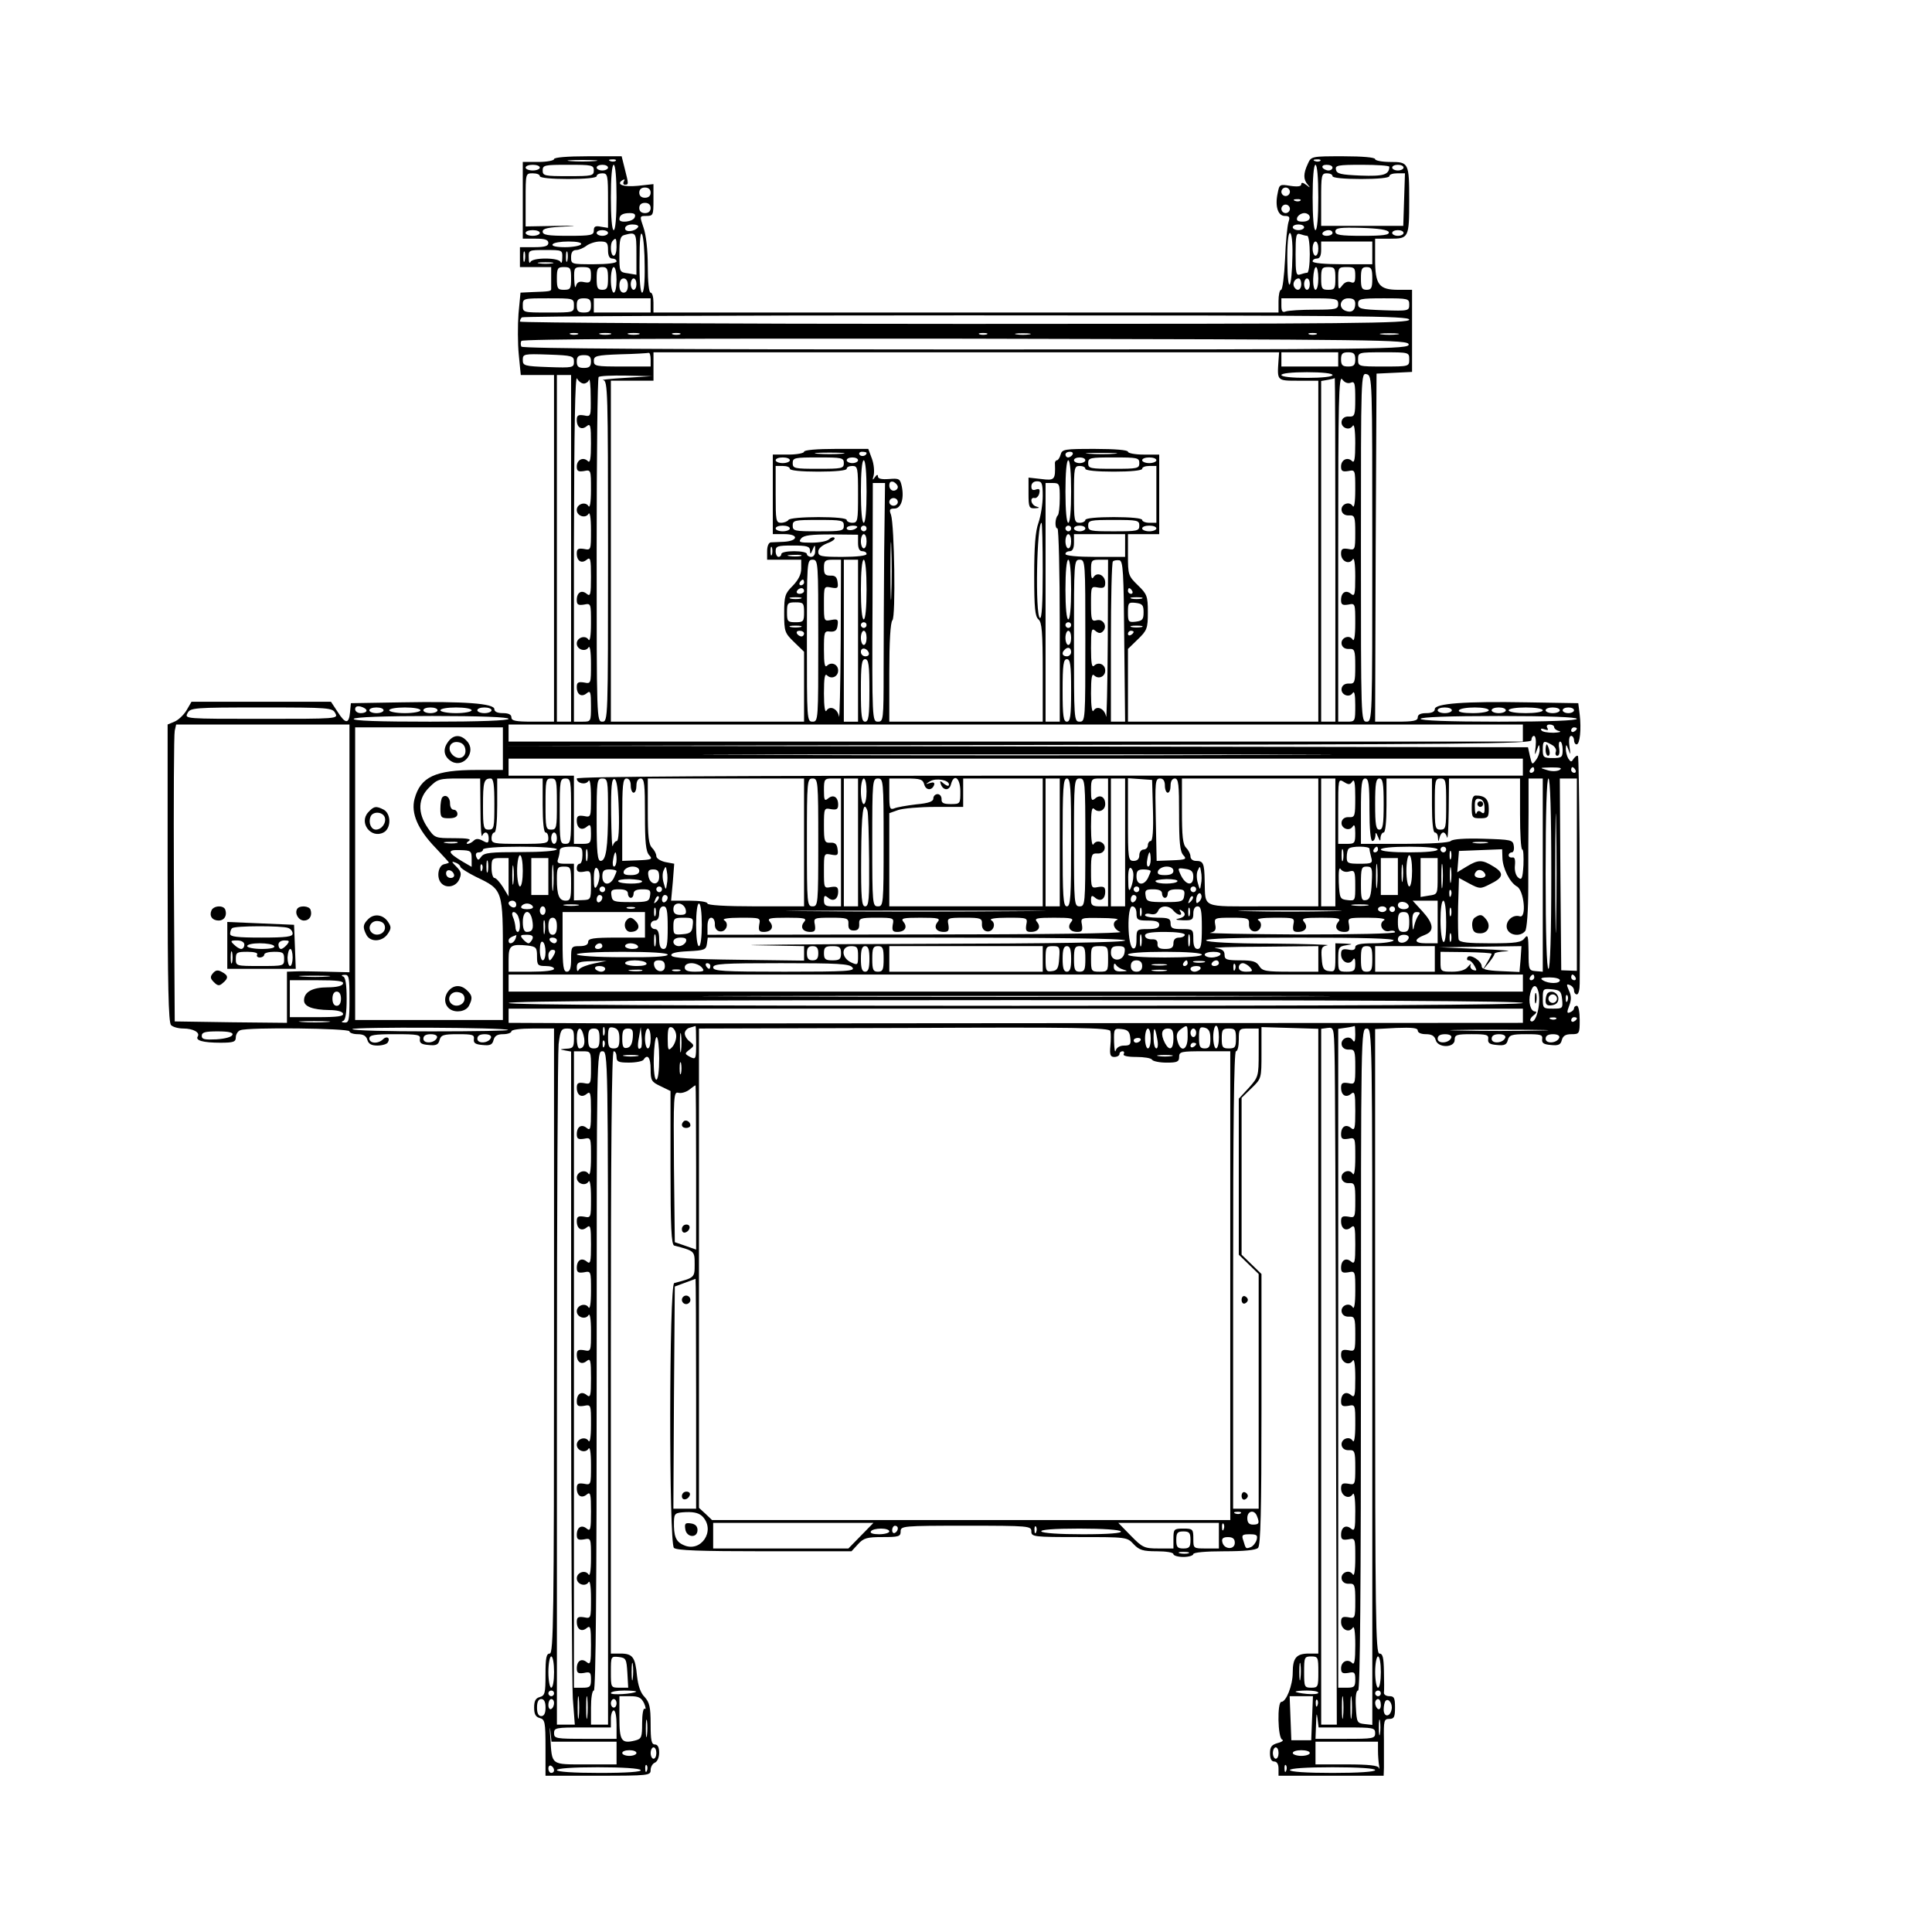 <?xml version="1.0" standalone="no"?>
<!DOCTYPE svg PUBLIC "-//W3C//DTD SVG 20010904//EN"
 "http://www.w3.org/TR/2001/REC-SVG-20010904/DTD/svg10.dtd">
<svg version="1.0" xmlns="http://www.w3.org/2000/svg"
 width="680pt" height="680pt" viewBox="0 0 680 680"
 preserveAspectRatio="xMidYMid meet">

<g transform="translate(0,680) scale(0.1,-0.1)"
fill="#000000" stroke="none">
<path d="M1950 6240 c0 -5 -25 -10 -55 -10 l-55 0 0 -135 0 -135 45 0 c33 0
45 -4 45 -15 0 -11 -12 -15 -50 -15 l-50 0 0 -35 0 -35 55 0 55 0 0 -35 c0
-19 0 -38 0 -42 0 -8 -5 -9 -66 -11 l-42 -2 -7 -74 c-3 -40 -3 -106 1 -145 l7
-71 58 0 59 0 0 -610 0 -610 -75 0 c-60 0 -75 3 -75 15 0 10 -10 15 -30 15
-19 0 -30 5 -30 14 0 20 -105 28 -325 24 l-180 -3 -3 -32 c-4 -42 -16 -42 -44
2 l-23 35 -245 0 -246 0 -18 -31 c-10 -16 -29 -34 -42 -39 l-24 -10 0 -523 c0
-393 3 -526 12 -535 7 -7 26 -12 43 -12 35 0 60 -14 51 -28 -9 -14 18 -22 80
-22 46 0 54 3 54 19 0 10 7 22 16 25 27 11 384 7 384 -4 0 -5 13 -10 29 -10
20 0 30 -6 34 -20 4 -14 14 -20 35 -20 17 0 34 5 37 11 10 16 -4 24 -17 11
-17 -17 -48 -15 -48 3 0 12 17 15 90 15 81 0 91 -2 88 -17 -2 -14 5 -19 30
-21 27 -3 35 1 39 17 5 18 13 21 65 21 51 0 58 -2 56 -17 -2 -14 5 -19 30 -21
27 -3 35 1 39 17 4 15 13 21 34 21 16 0 29 5 29 10 0 6 32 10 75 10 l75 0 0
-1100 c0 -971 -2 -1100 -15 -1100 -12 0 -15 -15 -15 -74 0 -65 -2 -74 -20 -79
-15 -4 -20 -14 -20 -37 0 -23 5 -33 20 -37 18 -5 20 -14 20 -104 l0 -99 185 0
c179 0 185 1 185 20 0 11 7 23 15 26 9 4 15 19 15 35 0 19 -5 29 -15 29 -12 0
-15 15 -15 72 0 60 -4 76 -21 95 -15 15 -23 40 -27 75 -6 65 -15 78 -58 78
l-34 0 0 1060 c0 700 3 1060 10 1060 6 0 10 -9 10 -20 0 -17 7 -20 44 -20 25
0 48 5 51 10 14 22 25 8 25 -33 0 -40 3 -45 35 -60 l35 -17 0 -270 c0 -208 3
-271 13 -274 72 -19 72 -19 72 -66 0 -47 0 -47 -72 -66 -18 -5 -19 -914 -1
-932 9 -9 93 -12 318 -12 l307 0 23 25 c20 22 32 25 87 25 56 0 63 2 63 20 0
19 7 20 230 20 223 0 230 -1 230 -20 0 -19 7 -20 168 -20 167 0 169 0 192 -25
20 -21 33 -25 82 -25 32 0 58 -4 58 -10 0 -5 16 -10 35 -10 19 0 35 5 35 10 0
6 43 10 108 10 71 0 112 4 120 12 9 9 12 131 12 488 l0 476 -35 34 -35 34 0
276 0 276 35 34 c35 34 35 34 35 124 l0 91 100 -3 100 -3 0 -1100 0 -1099 -33
0 c-44 0 -57 -15 -57 -67 0 -45 -23 -103 -40 -103 -15 0 -13 -127 3 -133 6 -2
0 -8 -16 -12 -21 -6 -27 -13 -27 -36 0 -19 5 -29 15 -29 9 0 15 -9 15 -25 l0
-25 185 0 185 0 1 28 c0 15 0 60 0 99 -1 67 0 73 19 73 17 0 20 7 20 40 0 34
-3 40 -20 40 -12 0 -20 6 -19 13 1 6 1 40 0 75 -1 48 -4 62 -16 62 -13 0 -15
129 -15 1099 l0 1099 75 4 c55 2 75 0 75 -9 0 -8 12 -13 29 -13 20 0 30 -6 34
-20 7 -29 67 -29 67 0 0 18 7 20 60 20 52 0 60 -2 58 -17 -2 -14 5 -19 30 -21
27 -3 35 1 39 17 5 18 13 21 65 21 51 0 58 -2 56 -17 -2 -14 5 -19 30 -21 27
-3 35 1 39 17 4 15 13 21 34 21 28 0 29 2 29 50 0 28 -4 50 -10 50 -5 0 -10
-4 -10 -9 0 -5 -6 -11 -14 -14 -11 -5 -12 0 -3 23 8 21 8 35 -1 54 -9 21 -9
24 3 19 8 -3 15 -11 15 -19 0 -8 5 -14 10 -14 6 0 10 17 10 38 2 298 -2 797
-6 801 -3 3 -9 -1 -15 -9 -8 -13 -10 -13 -19 0 -5 8 -9 24 -9 35 1 17 2 16 10
-5 7 -20 7 -17 3 13 -3 22 -1 37 6 37 5 0 10 -7 10 -15 0 -8 4 -15 9 -15 12 0
17 55 11 105 l-5 40 -180 3 c-220 4 -325 -4 -325 -24 0 -9 -11 -14 -30 -14
-20 0 -30 -5 -30 -15 0 -12 -15 -15 -75 -15 l-75 0 2 613 3 612 63 3 62 3 0
144 0 145 -48 0 c-69 0 -82 18 -82 108 l0 72 54 0 c64 0 66 3 66 135 0 132 -2
135 -66 135 -30 0 -54 5 -54 10 0 6 -44 10 -112 10 -113 0 -113 0 -125 -27
-16 -34 -16 -55 0 -73 10 -12 9 -12 -5 -1 -12 9 -18 10 -18 2 0 -7 -13 -9 -39
-5 -37 6 -38 5 -44 -26 -10 -46 1 -80 25 -80 17 0 19 -4 13 -22 -4 -13 -10
-71 -12 -130 -3 -60 -9 -108 -14 -108 -5 0 -9 -18 -9 -40 l0 -40 -1100 0
-1100 0 0 35 c0 19 -4 35 -10 35 -6 0 -10 38 -10 94 0 56 -6 110 -15 135 -14
41 -14 41 10 41 24 0 25 3 25 56 l0 56 -55 -6 c-52 -5 -78 5 -54 20 8 4 9 3 5
-4 -4 -7 -2 -12 3 -12 14 0 14 1 0 56 l-11 44 -119 0 c-73 0 -119 -4 -119 -10z
m143 -7 c-24 -2 -62 -2 -85 0 -24 2 -5 4 42 4 47 0 66 -2 43 -4z m74 1 c-3 -3
-12 -4 -19 -1 -8 3 -5 6 6 6 11 1 17 -2 13 -5z m2480 0 c-3 -3 -12 -4 -19 -1
-8 3 -5 6 6 6 11 1 17 -2 13 -5z m-2747 -24 c0 -5 -11 -10 -25 -10 -14 0 -25
5 -25 10 0 6 11 10 25 10 14 0 25 -4 25 -10z m190 -10 c0 -19 -7 -20 -90 -20
-83 0 -90 1 -90 20 0 19 7 20 90 20 83 0 90 -1 90 -20z m50 10 c0 -5 -9 -10
-20 -10 -11 0 -20 5 -20 10 0 6 9 10 20 10 11 0 20 -4 20 -10z m30 -105 c0
-70 -4 -115 -10 -115 -6 0 -10 45 -10 115 0 70 4 115 10 115 6 0 10 -45 10
-115z m2470 0 c0 -70 -4 -115 -10 -115 -6 0 -10 45 -10 115 0 70 4 115 10 115
6 0 10 -45 10 -115z m50 105 c0 -5 -6 -10 -14 -10 -8 0 -18 5 -21 10 -3 6 3
10 14 10 12 0 21 -4 21 -10z m200 3 c-1 -28 -20 -34 -101 -31 -70 3 -84 6 -87
21 -3 15 6 17 92 17 53 0 96 -3 96 -7z m50 -3 c0 -5 -9 -10 -20 -10 -11 0 -20
5 -20 10 0 6 9 10 20 10 11 0 20 -4 20 -10z m-3040 -30 c0 -6 40 -10 100 -10
60 0 100 4 100 10 0 6 9 10 20 10 19 0 20 -7 20 -96 l0 -96 -25 4 c-19 4 -25
1 -25 -13 0 -17 -9 -19 -90 -19 -72 0 -90 3 -90 15 0 11 19 15 83 18 45 2 31
3 -30 2 l-113 -2 0 93 c0 94 0 94 25 94 14 0 25 -4 25 -10z m2790 0 c0 -6 40
-10 100 -10 60 0 100 4 100 10 0 6 12 10 28 10 l27 0 -3 -92 -3 -93 -145 0
-144 0 0 93 c0 85 1 92 20 92 11 0 20 -4 20 -10z m-2400 -58 c0 -11 -7 -18
-20 -18 -13 0 -20 7 -20 18 0 11 7 18 20 18 13 0 20 -7 20 -18z m2250 3 c0 -8
-7 -15 -15 -15 -8 0 -15 7 -15 15 0 8 7 15 15 15 8 0 15 -7 15 -15z m37 -31
c-3 -3 -12 -4 -19 -1 -8 3 -5 6 6 6 11 1 17 -2 13 -5z m-2287 -26 c0 -11 -7
-18 -20 -18 -13 0 -20 7 -20 18 0 11 7 18 20 18 13 0 20 -7 20 -18z m2250 -3
c0 -8 -7 -15 -15 -15 -8 0 -15 7 -15 15 0 8 7 15 15 15 8 0 15 -7 15 -15z
m-2306 -30 c-6 -16 -54 -21 -54 -7 0 15 12 22 36 22 17 0 22 -4 18 -15z m2376
0 c0 -9 -9 -15 -25 -15 -18 0 -23 4 -19 15 4 8 15 15 25 15 10 0 19 -7 19 -15z
m-2364 -34 c-10 -16 -46 -20 -46 -5 0 8 10 14 26 14 14 0 23 -4 20 -9z m2344
-1 c0 -5 -9 -10 -20 -10 -11 0 -20 5 -20 10 0 6 9 10 20 10 11 0 20 -4 20 -10z
m298 -17 c3 -10 -20 -13 -92 -13 -80 0 -96 3 -96 15 0 13 15 15 92 13 62 -2
93 -7 96 -15z m-2988 -3 c0 -5 -11 -10 -25 -10 -14 0 -25 5 -25 10 0 6 11 10
25 10 14 0 25 -4 25 -10z m240 0 c0 -5 -9 -10 -20 -10 -11 0 -20 5 -20 10 0 6
9 10 20 10 11 0 20 -4 20 -10z m129 -117 c1 -56 -3 -93 -9 -93 -6 0 -10 44 -9
113 0 72 3 105 9 92 5 -11 9 -62 9 -112z m2421 117 c0 -5 -9 -10 -21 -10 -11
0 -17 5 -14 10 3 6 13 10 21 10 8 0 14 -4 14 -10z m250 0 c0 -5 -9 -10 -20
-10 -11 0 -20 5 -20 10 0 6 9 10 20 10 11 0 20 -4 20 -10z m-2700 -73 l0 -74
-30 5 c-30 4 -30 5 -30 67 0 52 3 64 18 68 41 11 42 9 42 -66z m2309 -4 c-2
-124 -17 -145 -18 -25 -1 62 3 102 9 102 6 0 10 -32 9 -77z m52 67 c5 0 9 -29
9 -65 0 -36 -4 -65 -9 -65 -5 0 -16 -3 -25 -6 -14 -5 -16 5 -16 71 0 66 2 76
16 71 9 -3 20 -6 25 -6z m-2431 -40 c0 -16 -4 -30 -10 -30 -11 0 -14 43 -3 53
11 12 13 8 13 -23z m-125 10 c-3 -5 -29 -10 -56 -10 -31 0 -48 4 -44 10 3 6
29 10 56 10 31 0 48 -4 44 -10z m95 -20 c0 -20 5 -30 15 -30 8 0 15 -4 15 -10
0 -6 -33 -10 -80 -10 -79 0 -80 0 -80 25 0 17 6 25 18 25 9 0 26 7 36 15 11 8
32 15 48 15 24 0 28 -4 28 -30z m2500 5 c0 -14 -4 -25 -10 -25 -5 0 -10 11
-10 25 0 14 5 25 10 25 6 0 10 -11 10 -25z m190 -15 l0 -40 -105 0 c-63 0
-105 4 -105 10 0 6 7 10 15 10 10 0 15 10 15 30 l0 30 90 0 90 0 0 -40z
m-2983 -27 c-3 -10 -5 -4 -5 12 0 17 2 24 5 18 2 -7 2 -21 0 -30z m132 10 c0
-16 -3 -22 -6 -15 -3 7 -24 12 -53 12 -29 0 -50 -5 -53 -12 -3 -7 -6 -1 -6 15
-1 27 0 27 59 27 59 0 60 0 59 -27z m18 -10 c-3 -10 -5 -4 -5 12 0 17 2 24 5
18 2 -7 2 -21 0 -30z m-54 -10 c-13 -2 -33 -2 -45 0 -13 2 -3 4 22 4 25 0 35
-2 23 -4z m67 -53 c0 -36 -2 -40 -25 -40 -22 0 -25 4 -25 40 0 36 3 40 25 40
23 0 25 -4 25 -40z m70 11 c0 -24 -3 -28 -24 -24 -17 4 -25 0 -29 -14 -3 -10
-5 1 -6 25 -1 40 0 42 29 42 26 0 30 -3 30 -29z m60 -11 c0 -33 -3 -40 -20
-40 -17 0 -20 7 -20 40 0 33 3 40 20 40 17 0 20 -7 20 -40z m30 -5 c0 -25 -4
-45 -10 -45 -5 0 -10 20 -10 45 0 25 5 45 10 45 6 0 10 -20 10 -45z m2470 5
c0 -22 -4 -40 -10 -40 -5 0 -9 18 -8 40 1 22 5 40 10 40 4 0 8 -18 8 -40z m60
0 c0 -36 -2 -40 -25 -40 -22 0 -25 4 -25 40 0 36 3 40 25 40 23 0 25 -4 25
-40z m70 10 c0 -23 -3 -28 -16 -23 -11 4 -22 -1 -30 -12 -13 -17 -14 -15 -14
23 0 40 1 42 30 42 27 0 30 -3 30 -30z m60 -10 c0 -33 -3 -40 -20 -40 -17 0
-20 7 -20 40 0 33 3 40 20 40 17 0 20 -7 20 -40z m-2620 -25 c0 -16 -6 -25
-15 -25 -9 0 -15 9 -15 25 0 16 6 25 15 25 9 0 15 -9 15 -25z m30 5 c0 -11 -4
-20 -10 -20 -5 0 -10 9 -10 20 0 11 5 20 10 20 6 0 10 -9 10 -20z m2340 0 c0
-21 -15 -27 -25 -10 -7 12 2 30 16 30 5 0 9 -9 9 -20z m30 0 c0 -11 -4 -20
-10 -20 -5 0 -10 9 -10 20 0 11 5 20 10 20 6 0 10 -9 10 -20z m-2590 -75 c0
-25 -1 -25 -90 -25 -89 0 -90 0 -90 25 0 25 1 25 90 25 89 0 90 0 90 -25z m60
0 c0 -20 -5 -25 -25 -25 -20 0 -25 5 -25 25 0 20 5 25 25 25 20 0 25 -5 25
-25z m210 0 l0 -25 -100 0 -100 0 0 25 0 25 100 0 100 0 0 -25z m2420 5 c0
-18 -7 -20 -84 -20 -46 0 -91 -3 -100 -6 -12 -5 -16 0 -16 20 l0 26 100 0 c93
0 100 -1 100 -20z m60 1 c0 -24 -13 -33 -34 -25 -27 10 -20 44 9 44 18 0 25
-5 25 -19z m190 -3 c0 -22 -2 -23 -90 -20 -81 3 -90 5 -90 23 0 17 8 19 90 19
87 0 90 -1 90 -22z m0 -53 c0 -13 -181 -15 -1565 -15 -861 0 -1565 4 -1565 8
0 5 3 12 7 15 3 4 708 7 1565 7 1378 0 1558 -2 1558 -15z m-2927 -52 c-7 -2
-19 -2 -25 0 -7 3 -2 5 12 5 14 0 19 -2 13 -5z m115 0 c-10 -2 -26 -2 -35 0
-10 3 -2 5 17 5 19 0 27 -2 18 -5z m100 0 c-10 -2 -26 -2 -35 0 -10 3 -2 5 17
5 19 0 27 -2 18 -5z m145 0 c-7 -2 -19 -2 -25 0 -7 3 -2 5 12 5 14 0 19 -2 13
-5z m1080 0 c-7 -2 -19 -2 -25 0 -7 3 -2 5 12 5 14 0 19 -2 13 -5z m150 0
c-13 -2 -33 -2 -45 0 -13 2 -3 4 22 4 25 0 35 -2 23 -4z m1010 0 c-7 -2 -19
-2 -25 0 -7 3 -2 5 12 5 14 0 19 -2 13 -5z m285 0 c-16 -2 -40 -2 -55 0 -16 2
-3 4 27 4 30 0 43 -2 28 -4z m40 -35 c3 -17 -76 -18 -1557 -18 -1029 0 -1562
3 -1566 10 -3 6 -3 15 0 20 4 7 530 9 1563 8 1473 -3 1557 -4 1560 -20z
m-2938 -61 c0 -21 -3 -22 -90 -19 -85 3 -90 5 -90 25 0 21 3 22 90 19 85 -3
90 -5 90 -25z m270 8 l0 -25 -100 0 c-93 0 -100 1 -100 20 0 17 8 20 93 23 50
1 95 4 100 5 4 1 7 -9 7 -23z m2210 -2 c-5 -74 -7 -73 70 -73 l70 0 0 -600 0
-600 -335 0 -335 0 0 128 0 128 35 34 c32 31 35 38 35 95 0 57 -3 64 -35 95
-34 33 -35 37 -35 107 l0 73 55 0 55 0 0 140 0 140 -55 0 c-30 0 -55 5 -55 10
0 6 -45 10 -116 10 -107 0 -116 -1 -121 -20 -3 -11 -9 -20 -13 -20 -4 0 -8 -6
-7 -12 2 -57 -1 -60 -48 -54 l-45 5 0 -55 c0 -50 2 -54 23 -53 16 1 18 2 5 6
-20 5 -25 35 -6 30 6 -1 14 7 16 17 3 14 0 17 -12 13 -11 -4 -16 -1 -16 11 0
11 8 18 20 18 17 0 20 -7 20 -52 0 -28 -7 -71 -15 -94 -11 -30 -15 -84 -15
-185 0 -115 3 -145 15 -155 12 -10 15 -44 15 -186 l0 -174 -270 0 -270 0 0
173 c0 109 4 177 11 184 12 12 7 334 -5 371 -7 18 -5 22 12 22 23 0 35 34 26
78 -6 27 -9 29 -45 26 -26 -2 -39 1 -39 9 0 8 -4 7 -11 -3 -8 -12 -9 -10 -4 7
3 13 1 39 -6 58 l-13 35 -113 0 c-69 0 -113 -4 -113 -10 0 -5 -25 -10 -55 -10
l-55 0 0 -140 0 -140 41 0 c51 0 49 -24 -2 -27 -19 -1 -40 -2 -46 -2 -8 -1
-13 -14 -13 -31 l0 -30 60 0 60 0 0 -31 c0 -21 -10 -40 -30 -61 -27 -27 -30
-35 -30 -97 0 -64 2 -69 35 -101 l35 -34 0 -123 0 -123 -340 0 -340 0 0 600 0
600 75 0 75 0 0 50 0 50 1101 0 1101 0 -2 -27z m210 2 l0 -25 -100 0 -100 0 0
25 0 25 100 0 100 0 0 -25z m60 0 c0 -20 -5 -25 -25 -25 -20 0 -25 5 -25 25 0
20 5 25 25 25 20 0 25 -5 25 -25z m190 0 c0 -25 -1 -25 -90 -25 -89 0 -90 0
-90 25 0 25 1 25 90 25 89 0 90 0 90 -25z m-2880 -7 c0 -18 -6 -23 -25 -23
-19 0 -25 5 -25 23 0 17 6 22 25 22 19 0 25 -5 25 -22z m2610 -48 c0 -6 -37
-10 -90 -10 -53 0 -90 4 -90 10 0 6 37 10 90 10 53 0 90 -4 90 -10z m140 -611
c0 -602 0 -609 -20 -609 -20 0 -20 7 -20 614 0 609 0 614 20 609 20 -5 20 -14
20 -614z m-2820 1 l0 -610 -25 0 -25 0 0 610 0 610 25 0 25 0 0 -610z m45 580
c7 0 16 6 18 13 3 6 6 -20 6 -59 1 -71 1 -71 -24 -66 -20 3 -25 0 -25 -16 0
-27 17 -37 35 -22 13 11 15 2 15 -61 0 -54 -3 -70 -11 -62 -16 16 -39 5 -39
-19 0 -16 5 -19 25 -16 25 5 25 5 25 -66 0 -45 -4 -66 -9 -57 -11 17 -41 7
-41 -14 0 -21 30 -31 41 -14 5 9 9 -12 9 -57 0 -71 0 -71 -25 -66 -20 3 -25 0
-25 -16 0 -27 17 -37 35 -22 13 11 15 2 15 -60 0 -62 -2 -71 -15 -60 -18 15
-35 5 -35 -22 0 -16 5 -19 25 -16 25 5 25 5 25 -66 0 -45 -4 -66 -9 -57 -11
17 -41 7 -41 -14 0 -21 30 -31 41 -14 5 9 9 -12 9 -57 0 -71 0 -71 -25 -66
-20 3 -25 0 -25 -16 0 -27 17 -37 35 -22 13 11 15 4 15 -44 0 -56 0 -56 -30
-56 l-30 0 0 613 c1 420 4 607 11 595 5 -10 16 -18 24 -18z m145 20 c-52 -3
-87 -7 -77 -8 16 -2 17 -38 17 -602 0 -593 0 -600 -20 -600 -20 0 -20 7 -20
603 0 332 3 607 7 610 3 4 47 6 97 5 l91 -2 -95 -6z m2554 -17 c14 6 16 -2 16
-57 0 -58 -2 -63 -22 -62 -14 1 -24 -6 -26 -17 -4 -22 27 -35 39 -16 5 9 9
-13 9 -60 0 -56 -3 -72 -11 -64 -16 16 -39 5 -39 -19 0 -16 5 -19 25 -16 25 5
25 5 25 -66 0 -45 -4 -66 -9 -57 -12 19 -43 6 -39 -16 2 -11 12 -18 26 -17 20
1 22 -4 22 -61 0 -61 -1 -62 -25 -57 -20 3 -25 0 -25 -17 0 -26 28 -40 41 -20
5 9 9 -13 9 -60 0 -63 -2 -72 -15 -61 -18 15 -35 5 -35 -22 0 -16 5 -19 25
-16 25 5 25 5 25 -66 0 -45 -4 -66 -9 -57 -12 19 -43 6 -39 -16 2 -11 12 -18
26 -17 20 1 22 -4 22 -61 0 -57 -2 -62 -22 -61 -14 1 -24 -6 -26 -17 -4 -22
27 -35 39 -16 6 9 9 -6 9 -43 0 -58 0 -58 -30 -58 l-30 0 0 612 c0 517 2 609
14 593 8 -11 19 -16 30 -12z m-54 -588 l0 -605 -25 0 -25 0 0 599 0 600 23 4
c12 2 23 5 25 6 1 0 2 -271 2 -604z m-1737 338 c-24 -2 -62 -2 -85 0 -24 2 -5
4 42 4 47 0 66 -2 43 -4z m87 3 c0 -11 -19 -15 -25 -6 -3 5 1 10 9 10 9 0 16
-2 16 -4z m725 -6 c-3 -5 -10 -10 -16 -10 -5 0 -9 5 -9 10 0 6 7 10 16 10 8 0
12 -4 9 -10z m148 3 c-23 -2 -64 -2 -90 0 -26 2 -7 3 42 3 50 0 71 -1 48 -3z
m-1143 -23 c0 -5 -11 -10 -25 -10 -14 0 -25 5 -25 10 0 6 11 10 25 10 14 0 25
-4 25 -10z m190 -10 c0 -19 -7 -20 -90 -20 -83 0 -90 1 -90 20 0 19 7 20 90
20 83 0 90 -1 90 -20z m50 10 c0 -5 -9 -10 -20 -10 -11 0 -20 5 -20 10 0 6 9
10 20 10 11 0 20 -4 20 -10z m800 0 c0 -5 -9 -10 -20 -10 -11 0 -20 5 -20 10
0 6 9 10 20 10 11 0 20 -4 20 -10z m190 -10 c0 -19 -7 -20 -90 -20 -83 0 -90
1 -90 20 0 19 7 20 90 20 83 0 90 -1 90 -20z m60 10 c0 -5 -11 -10 -25 -10
-14 0 -25 5 -25 10 0 6 11 10 25 10 14 0 25 -4 25 -10z m-1020 -110 c0 -67 -4
-110 -10 -110 -6 0 -10 43 -10 110 0 67 4 110 10 110 6 0 10 -43 10 -110z
m720 0 c0 -67 -4 -110 -10 -110 -6 0 -10 43 -10 110 0 67 4 110 10 110 6 0 10
-43 10 -110z m-990 80 c0 -6 40 -10 100 -10 60 0 100 4 100 10 0 6 9 10 20 10
19 0 20 -7 20 -100 0 -93 -1 -100 -20 -100 -11 0 -20 5 -20 10 0 6 -40 10 -99
10 -56 0 -103 -4 -106 -10 -3 -5 -15 -10 -26 -10 -18 0 -19 8 -19 100 l0 100
25 0 c14 0 25 -4 25 -10z m1040 0 c0 -6 40 -10 100 -10 60 0 100 4 100 10 0 6
11 10 25 10 l25 0 0 -100 0 -100 -25 0 c-14 0 -25 5 -25 10 0 6 -40 10 -100
10 -60 0 -100 -4 -100 -10 0 -5 -9 -10 -20 -10 -19 0 -20 7 -20 100 0 93 1
100 20 100 11 0 20 -4 20 -10z m-660 -64 c0 -7 -7 -13 -15 -13 -8 0 -15 8 -15
18 0 12 5 16 15 13 8 -4 15 -12 15 -18z m-48 -228 c-1 -134 -2 -323 -2 -420 0
-172 -1 -178 -20 -178 -20 0 -21 4 -19 420 l1 420 21 0 22 0 -3 -242z m618
189 c0 -30 -3 -57 -7 -61 -10 -10 -11 -46 -1 -46 4 0 8 -153 8 -340 l0 -340
-25 0 -25 0 0 420 0 420 25 0 c24 0 25 -3 25 -53z m-570 -14 c0 -7 -7 -13 -15
-13 -8 0 -15 6 -15 13 0 8 7 14 15 14 8 0 15 -6 15 -14z m-190 -83 c0 -19 -7
-20 -90 -20 -83 0 -90 1 -90 20 0 19 7 20 90 20 83 0 90 -1 90 -20z m1040 0
c0 -19 -7 -20 -90 -20 -83 0 -90 1 -90 20 0 19 7 20 90 20 83 0 90 -1 90 -20z
m-340 -161 c0 -111 -3 -168 -10 -164 -17 11 -11 335 6 335 2 0 4 -77 4 -171z
m-890 151 c0 -5 -11 -10 -25 -10 -14 0 -25 5 -25 10 0 6 11 10 25 10 14 0 25
-4 25 -10z m236 3 c-10 -11 -36 -12 -36 -2 0 5 10 9 22 9 12 0 18 -3 14 -7z
m34 -3 c0 -5 -4 -10 -10 -10 -5 0 -10 5 -10 10 0 6 5 10 10 10 6 0 10 -4 10
-10z m87 -232 c-1 -46 -3 -9 -3 82 0 91 2 128 3 83 2 -46 2 -120 0 -165z m633
232 c0 -5 -4 -10 -10 -10 -5 0 -10 5 -10 10 0 6 5 10 10 10 6 0 10 -4 10 -10z
m50 0 c0 -5 -9 -10 -20 -10 -11 0 -20 5 -20 10 0 6 9 10 20 10 11 0 20 -4 20
-10z m250 0 c0 -5 -11 -10 -25 -10 -14 0 -25 5 -25 10 0 6 11 10 25 10 14 0
25 -4 25 -10z m-1050 -51 c0 -19 5 -29 15 -29 8 0 15 -4 15 -10 0 -6 -35 -10
-85 -10 -75 0 -85 2 -85 18 0 11 12 22 32 30 17 6 29 15 25 19 -4 4 -13 1 -19
-5 -7 -7 -34 -12 -61 -12 -43 0 -48 2 -37 15 9 11 34 14 106 14 l94 -1 0 -29z
m30 6 c0 -14 -4 -25 -10 -25 -5 0 -10 11 -10 25 0 14 5 25 10 25 6 0 10 -11
10 -25z m720 0 c0 -14 -4 -25 -10 -25 -5 0 -10 11 -10 25 0 14 5 25 10 25 6 0
10 -11 10 -25z m190 -15 l0 -40 -105 0 c-63 0 -105 4 -105 10 0 6 7 10 15 10
10 0 15 10 15 30 l0 30 90 0 90 0 0 -40z m-1243 -32 c-3 -7 -5 -2 -5 12 0 14
2 19 5 13 2 -7 2 -19 0 -25z m134 15 c0 -15 2 -15 9 2 8 19 9 19 9 -2 1 -14
-5 -23 -14 -23 -8 0 -15 5 -15 10 0 6 -20 10 -45 10 -25 0 -45 -4 -45 -10 0
-5 -4 -10 -10 -10 -5 0 -10 9 -10 20 0 18 7 20 60 20 50 0 60 -3 61 -17z m-33
-20 c-10 -2 -28 -2 -40 0 -13 2 -5 4 17 4 22 1 32 -1 23 -4z m62 -298 c0 -278
0 -285 -20 -285 -20 0 -20 7 -20 285 0 278 0 285 20 285 20 0 20 -7 20 -285z
m79 -2 c-1 -159 -4 -278 -6 -265 -5 28 -32 40 -44 21 -5 -9 -9 13 -9 60 0 56
3 72 11 64 15 -15 39 -5 39 17 0 22 -24 32 -39 17 -8 -8 -11 6 -11 56 0 63 1
67 22 64 17 -1 24 4 26 22 3 21 0 23 -22 19 -26 -5 -26 -5 -26 57 0 62 0 62
26 57 22 -4 25 -2 22 19 -2 18 -9 24 -25 23 -19 0 -23 5 -23 28 0 24 4 28 30
28 l30 0 -1 -287z m61 2 l0 -285 -25 0 -25 0 0 285 0 285 25 0 25 0 0 -285z
m30 180 c0 -63 -4 -105 -10 -105 -6 0 -10 42 -10 105 0 63 4 105 10 105 6 0
10 -42 10 -105z m720 0 c0 -63 -4 -105 -10 -105 -6 0 -10 42 -10 105 0 63 4
105 10 105 6 0 10 -42 10 -105z m50 -180 c0 -278 0 -285 -20 -285 -20 0 -20 7
-20 285 0 278 0 285 20 285 20 0 20 -7 20 -285z m79 -2 c-1 -159 -4 -278 -6
-265 -5 28 -32 40 -44 21 -5 -9 -9 13 -9 60 0 56 3 72 11 64 15 -15 39 -5 39
17 0 22 -24 32 -39 17 -8 -8 -11 8 -11 62 0 65 2 72 15 61 12 -10 19 -10 27
-2 17 17 1 45 -22 39 -18 -5 -20 0 -20 58 0 61 0 62 25 57 20 -3 25 0 25 17 0
26 -28 40 -41 20 -6 -10 -9 -2 -9 24 0 35 2 37 30 37 l30 0 -1 -287z m58 -1
l3 -282 -25 0 -25 0 0 278 c0 153 3 282 7 286 4 4 14 5 23 4 13 -3 15 -40 17
-286z m-1127 208 c0 -5 -5 -10 -11 -10 -5 0 -7 5 -4 10 3 6 8 10 11 10 2 0 4
-4 4 -10z m0 -30 c0 -5 -7 -10 -16 -10 -8 0 -12 5 -9 10 3 6 10 10 16 10 5 0
9 -4 9 -10z m1155 0 c3 -5 1 -10 -4 -10 -6 0 -11 5 -11 10 0 6 2 10 4 10 3 0
8 -4 11 -10z m-1167 -27 c-10 -2 -26 -2 -35 0 -10 3 -2 5 17 5 19 0 27 -2 18
-5z m1200 0 c-10 -2 -26 -2 -35 0 -10 3 -2 5 17 5 19 0 27 -2 18 -5z m-1188
-48 c0 -32 -2 -35 -30 -35 -28 0 -30 3 -30 35 0 32 2 35 30 35 28 0 30 -3 30
-35z m1195 0 c0 -25 -4 -30 -27 -33 -26 -3 -28 -1 -28 33 0 34 2 36 28 33 23
-3 27 -8 27 -33z m-975 -45 c0 -5 -4 -10 -10 -10 -5 0 -10 5 -10 10 0 6 5 10
10 10 6 0 10 -4 10 -10z m720 0 c0 -5 -4 -10 -10 -10 -5 0 -10 5 -10 10 0 6 5
10 10 10 6 0 10 -4 10 -10z m-952 -7 c-10 -2 -26 -2 -35 0 -10 3 -2 5 17 5 19
0 27 -2 18 -5z m1200 0 c-10 -2 -26 -2 -35 0 -10 3 -2 5 17 5 19 0 27 -2 18
-5z m-1188 -23 c0 -5 -4 -10 -9 -10 -6 0 -13 5 -16 10 -3 6 1 10 9 10 9 0 16
-4 16 -10z m220 -15 c0 -14 -4 -25 -10 -25 -5 0 -10 11 -10 25 0 14 5 25 10
25 6 0 10 -11 10 -25z m720 0 c0 -14 -4 -25 -10 -25 -5 0 -10 11 -10 25 0 14
5 25 10 25 6 0 10 -11 10 -25z m220 21 c0 -3 -4 -8 -10 -11 -5 -3 -10 -1 -10
4 0 6 5 11 10 11 6 0 10 -2 10 -4z m-932 -74 c2 -7 -3 -12 -12 -12 -9 0 -16 7
-16 16 0 17 22 14 28 -4z m712 3 c0 -8 -7 -15 -15 -15 -16 0 -20 12 -8 23 11
12 23 8 23 -8z m-710 -135 c0 -91 -3 -110 -15 -110 -12 0 -15 19 -15 110 0 91
3 110 15 110 12 0 15 -19 15 -110z m710 0 c0 -91 -3 -110 -15 -110 -12 0 -15
19 -15 110 0 91 3 110 15 110 12 0 15 -19 15 -110z m-2480 -71 c0 -5 -9 -9
-20 -9 -11 0 -20 6 -20 14 0 9 7 12 20 9 11 -3 20 -9 20 -14z m-110 -9 c11
-20 8 -20 -260 -20 -268 0 -271 0 -260 20 10 19 21 20 260 20 239 0 250 -1
260 -20z m170 10 c0 -5 -11 -10 -25 -10 -14 0 -25 5 -25 10 0 6 11 10 25 10
14 0 25 -4 25 -10z m130 0 c0 -5 -25 -10 -55 -10 -30 0 -55 5 -55 10 0 6 25
10 55 10 30 0 55 -4 55 -10z m60 0 c0 -5 -11 -10 -25 -10 -14 0 -25 5 -25 10
0 6 11 10 25 10 14 0 25 -4 25 -10z m120 0 c0 -5 -25 -10 -55 -10 -30 0 -55 5
-55 10 0 6 25 10 55 10 30 0 55 -4 55 -10z m70 0 c0 -5 -11 -10 -25 -10 -14 0
-25 5 -25 10 0 6 11 10 25 10 14 0 25 -4 25 -10z m3380 0 c0 -5 -11 -10 -25
-10 -14 0 -25 5 -25 10 0 6 11 10 25 10 14 0 25 -4 25 -10z m130 0 c0 -5 -25
-10 -56 -10 -34 0 -53 4 -49 10 3 6 28 10 56 10 27 0 49 -4 49 -10z m60 0 c0
-5 -11 -10 -25 -10 -14 0 -25 5 -25 10 0 6 11 10 25 10 14 0 25 -4 25 -10z
m130 0 c0 -6 -27 -10 -60 -10 -33 0 -60 4 -60 10 0 6 27 10 60 10 33 0 60 -4
60 -10z m60 0 c0 -5 -11 -10 -25 -10 -14 0 -25 5 -25 10 0 6 11 10 25 10 14 0
25 -4 25 -10z m50 0 c0 -5 -9 -10 -20 -10 -11 0 -20 5 -20 10 0 6 9 10 20 10
11 0 20 -4 20 -10z m-3750 -30 c0 -6 -99 -10 -276 -10 -181 0 -273 3 -269 10
4 6 107 10 276 10 173 0 269 -4 269 -10z m3760 0 c0 -6 -98 -10 -275 -10 -177
0 -275 4 -275 10 0 6 98 10 275 10 177 0 275 -4 275 -10z m-4320 -456 l0 -436
-82 2 c-46 1 -95 2 -110 1 l-28 -1 0 -90 0 -90 -197 2 -198 3 -3 500 c-1 275
0 510 3 523 l5 22 305 0 305 0 0 -436z m4130 406 l0 -30 -1785 0 -1785 0 0 30
0 30 1785 0 1785 0 0 -30z m110 21 c0 -5 8 -12 18 -14 9 -3 0 -5 -20 -6 -20 0
-40 3 -43 9 -4 6 1 7 11 3 12 -4 15 -3 10 5 -4 7 -1 12 8 12 9 0 16 -4 16 -9z
m-3700 -76 l0 -75 -93 0 c-145 0 -197 -24 -218 -102 -13 -50 11 -107 75 -173
25 -27 46 -49 46 -51 0 -1 -8 -4 -18 -6 -20 -6 -26 -46 -10 -65 17 -21 52 -15
64 11 9 20 8 28 -10 46 -17 17 -18 20 -3 14 9 -3 17 -10 17 -14 0 -5 25 -21
55 -36 96 -46 95 -44 95 -290 l0 -214 -260 0 -260 0 0 515 0 515 260 0 260 0
0 -75z m3780 71 c0 -3 -4 -8 -10 -11 -5 -3 -10 -1 -10 4 0 6 5 11 10 11 6 0
10 -2 10 -4z m-145 -63 c-4 -32 -3 -34 4 -13 8 22 9 22 10 4 1 -11 -5 -29 -13
-39 -13 -18 -14 -17 -21 13 l-7 32 -1796 3 -1797 2 1803 3 c1594 2 1802 4
1802 17 0 8 4 15 9 15 6 0 8 -17 6 -37z m56 6 c12 -6 18 -17 15 -25 -3 -8 0
-14 5 -14 7 0 9 11 7 25 -3 14 -1 25 3 25 5 0 9 -13 9 -29 0 -26 -3 -29 -35
-29 -32 0 -35 3 -35 29 0 32 3 34 31 18z m-983 -36 c-494 -2 -1302 -2 -1795 0
-494 1 -90 2 897 2 987 0 1391 -1 898 -2z m882 -43 l0 -30 -1665 0 c-1137 0
-1665 -3 -1665 -10 0 -17 31 -24 41 -9 5 9 9 -12 9 -57 0 -71 0 -71 -25 -66
-20 3 -25 0 -25 -16 0 -27 17 -37 35 -22 13 11 15 7 15 -24 0 -33 -2 -36 -30
-36 l-30 0 0 120 0 120 -115 0 -115 0 0 30 0 30 1785 0 1785 0 0 -30z m40 -10
c0 -5 -5 -10 -11 -10 -5 0 -7 5 -4 10 3 6 8 10 11 10 2 0 4 -4 4 -10z m89 0
c-9 -5 -28 -6 -45 0 -27 8 -26 8 16 9 32 0 40 -2 29 -9z m56 0 c3 -5 1 -10 -4
-10 -6 0 -11 5 -11 10 0 6 2 10 4 10 3 0 8 -4 11 -10z m-3854 -137 c0 -60 3
-102 6 -95 8 19 23 14 23 -8 0 -18 -3 -19 -21 -9 -15 8 -24 8 -32 0 -6 -6 -16
-11 -21 -11 -6 0 -4 5 4 10 11 7 -5 10 -52 10 -66 0 -68 0 -93 37 -36 53 -34
103 6 142 29 29 35 31 105 31 l74 0 1 -107z m49 17 c0 -83 -1 -90 -20 -90 -18
0 -20 7 -20 83 0 85 3 97 27 97 10 0 13 -22 13 -90z m170 -5 c0 -57 4 -95 10
-95 6 0 10 -9 10 -20 0 -19 -7 -20 -100 -20 -93 0 -100 1 -100 20 0 11 5 20
10 20 6 0 10 38 10 95 l0 95 80 0 80 0 0 -95z m50 5 c0 -83 -1 -90 -20 -90
-19 0 -20 7 -20 90 0 83 1 90 20 90 19 0 20 -7 20 -90z m50 -25 c0 -108 -1
-115 -20 -115 -19 0 -20 7 -20 115 0 108 1 115 20 115 19 0 20 -7 20 -115z
m130 1 c0 -130 -7 -176 -26 -176 -11 0 -14 29 -14 145 0 138 1 145 20 145 19
0 20 -7 20 -114z m38 1 c2 -64 -1 -107 -7 -107 -5 0 -12 -8 -14 -17 -3 -10 -5
40 -6 110 -1 99 2 128 12 125 8 -3 13 -37 15 -111z m42 88 c0 -14 5 -25 10
-25 6 0 10 11 10 25 0 16 6 25 15 25 13 0 15 -21 15 -127 0 -97 3 -130 15
-143 13 -14 9 -16 -40 -18 l-55 -2 0 145 c0 122 2 145 15 145 9 0 15 -9 15
-25z m610 -200 l0 -225 -170 0 c-107 0 -170 4 -170 10 0 6 -28 10 -64 10 l-64
0 6 65 5 65 -32 6 c-17 4 -31 13 -31 21 0 8 -7 21 -15 29 -12 12 -15 41 -15
130 l0 114 275 0 275 0 0 -225z m50 0 c0 -218 -1 -225 -20 -225 -19 0 -20 7
-20 225 0 218 1 225 20 225 19 0 20 -7 20 -225z m80 0 l0 -225 -30 0 c-24 0
-30 4 -30 21 0 18 3 19 15 9 18 -15 35 -5 35 22 0 16 -5 19 -25 16 -25 -5 -25
-4 -25 57 0 62 0 62 26 57 22 -4 25 -2 22 19 -2 18 -9 24 -25 23 -21 -1 -23 4
-23 61 0 61 1 62 25 57 20 -3 25 0 25 16 0 27 -17 37 -35 22 -13 -11 -15 -6
-15 29 0 39 2 41 30 41 l30 0 0 -225z m60 0 l0 -225 -25 0 -25 0 0 225 0 225
25 0 25 0 0 -225z m30 180 c0 -25 -4 -45 -10 -45 -5 0 -10 20 -10 45 0 25 5
45 10 45 6 0 10 -20 10 -45z m60 -180 c0 -218 -1 -225 -20 -225 -19 0 -20 7
-20 225 0 218 1 225 20 225 19 0 20 -7 20 -225z m143 204 c6 -22 28 -22 35 -1
2 8 -3 10 -15 6 -17 -5 -17 -5 0 6 21 13 67 5 67 -11 0 -7 -6 -6 -17 2 -14 12
-16 12 -12 0 8 -24 30 -25 36 -2 10 40 33 24 33 -24 0 -44 0 -45 -34 -45 -26
0 -33 4 -32 18 0 9 -6 17 -14 17 -8 0 -15 -7 -15 -15 0 -11 -16 -17 -60 -21
-33 -4 -68 -10 -77 -14 -16 -6 -18 -1 -18 49 l0 56 59 0 c51 0 59 -3 64 -21z
m417 -204 l0 -225 -270 0 -270 0 0 164 0 164 31 11 c18 6 76 11 130 11 l99 0
0 50 0 50 140 0 140 0 0 -225z m60 0 l0 -225 -25 0 -25 0 0 225 0 225 25 0 25
0 0 -225z m40 0 c0 -193 -2 -225 -15 -225 -13 0 -15 32 -15 225 0 193 2 225
15 225 13 0 15 -32 15 -225z m50 0 c0 -218 -1 -225 -20 -225 -19 0 -20 7 -20
225 0 218 1 225 20 225 19 0 20 -7 20 -225z m80 0 l0 -225 -30 0 c-24 0 -30 4
-30 21 0 18 3 19 15 9 18 -15 35 -5 35 22 0 16 -5 19 -25 16 -24 -5 -25 -4
-25 57 0 57 2 62 22 61 14 -1 24 6 26 17 4 22 -27 35 -39 16 -5 -9 -9 13 -9
61 0 55 3 71 11 63 16 -16 39 -5 39 17 0 25 -18 35 -35 20 -13 -11 -15 -6 -15
29 0 39 2 41 30 41 l30 0 0 -225z m60 0 l0 -225 -25 0 -25 0 0 225 0 225 25 0
25 0 0 -225z m98 113 c2 -70 -1 -108 -8 -108 -5 0 -10 -7 -10 -15 0 -8 -7 -15
-15 -15 -8 0 -15 -9 -15 -20 0 -13 -7 -20 -20 -20 -19 0 -20 7 -20 146 l0 145
43 -3 42 -3 3 -107z m42 87 c0 -14 5 -25 10 -25 6 0 10 11 10 25 0 16 6 25 15
25 13 0 15 -21 15 -127 0 -97 3 -130 15 -143 13 -14 9 -16 -40 -18 l-54 -2 -3
145 c-3 133 -2 145 15 145 11 0 17 -8 17 -25z m540 -200 l0 -225 -194 0 c-220
0 -203 -8 -206 89 -1 64 -5 71 -31 71 -11 0 -19 7 -19 16 0 8 -7 22 -15 30
-12 12 -15 41 -15 130 l0 114 240 0 240 0 0 -225z m60 0 l0 -225 -25 0 -25 0
0 225 0 225 25 0 25 0 0 -225z m60 215 c7 10 10 -7 10 -56 0 -67 -1 -71 -22
-70 -14 1 -24 -6 -26 -17 -4 -22 27 -35 39 -16 6 10 9 2 9 -23 0 -36 -2 -38
-30 -38 l-30 0 0 115 c0 113 0 115 20 103 17 -11 22 -10 30 2z m60 -100 c0
-67 4 -110 10 -110 6 0 10 8 11 18 0 14 2 14 9 -3 7 -17 9 -17 9 -2 1 9 6 17
11 17 6 0 10 38 10 95 l0 95 80 0 80 0 0 -95 c0 -57 4 -95 10 -95 6 0 11 -8
11 -17 1 -17 2 -17 6 0 2 9 8 17 13 17 5 0 11 -8 13 -17 3 -10 5 33 6 95 l1
112 125 0 125 0 0 -125 c0 -69 3 -125 8 -125 4 0 5 -25 4 -55 -3 -47 -6 -54
-18 -44 -9 7 -14 25 -12 43 2 21 -1 30 -9 28 -7 -1 -13 2 -13 8 0 5 5 10 11
10 6 0 9 10 7 23 -3 21 -8 22 -107 25 -63 2 -108 -1 -115 -8 -6 -6 -71 -10
-163 -10 l-153 0 0 115 c0 96 3 115 15 115 12 0 15 -19 15 -110z m50 20 c0
-73 -3 -90 -15 -90 -12 0 -15 17 -15 90 0 73 3 90 15 90 12 0 15 -17 15 -90z
m220 0 c0 -83 -1 -90 -20 -90 -19 0 -20 7 -20 90 0 83 1 90 20 90 19 0 20 -7
20 -90z m340 -250 l0 -340 -25 2 c-24 2 -25 5 -25 68 -1 56 -2 63 -14 48 -11
-15 -30 -18 -120 -18 -79 0 -108 3 -112 13 -2 7 -3 59 -2 115 l3 102 37 -20
c36 -19 39 -19 72 -2 48 23 51 39 13 62 -40 25 -54 25 -95 0 l-33 -20 3 37 3
38 76 3 76 3 1 -30 c1 -37 26 -87 51 -101 25 -13 35 -113 10 -105 -25 8 -52
-18 -45 -43 8 -25 47 -30 64 -9 6 7 11 71 11 157 0 80 0 198 1 263 l0 117 25
0 25 0 0 -340z m30 5 c0 -217 -4 -335 -10 -335 -6 0 -10 118 -10 335 0 217 4
335 10 335 6 0 10 -118 10 -335z m17 -167 c-1 -95 -3 -20 -3 167 0 187 2 265
3 173 2 -92 2 -245 0 -340z m73 163 l0 -338 -27 1 -28 1 -3 338 -2 337 30 0
30 0 0 -339z m-2497 226 c3 -7 5 -86 6 -175 1 -139 -1 -162 -14 -162 -12 0
-15 25 -14 175 1 157 7 202 22 162z m-1093 -97 c0 -11 -4 -20 -10 -20 -5 0
-10 9 -10 20 0 11 5 20 10 20 6 0 10 -9 10 -20z m-352 -17 c-10 -2 -28 -2 -40
0 -13 2 -5 4 17 4 22 1 32 -1 23 -4z m3625 0 c-13 -2 -33 -2 -45 0 -13 2 -3 4
22 4 25 0 35 -2 23 -4z m-3273 -22 c0 -6 -54 -10 -127 -10 -105 0 -129 -2
-139 -16 -10 -14 -12 -14 -18 0 -3 9 0 15 9 15 8 0 15 5 15 10 0 6 50 10 130
10 74 0 130 -4 130 -9z m90 -21 c0 -16 -4 -30 -10 -30 -5 0 -10 -7 -10 -16 0
-12 7 -15 25 -12 24 5 25 3 25 -47 0 -51 -1 -52 -30 -53 l-30 -1 0 65 0 64
-31 0 c-24 0 -30 3 -25 16 3 9 6 22 6 30 0 10 12 14 40 14 38 0 40 -2 40 -30z
m17 -17 c-3 -10 -5 -2 -5 17 0 19 2 27 5 18 2 -10 2 -26 0 -35z m2660 0 c-3
-10 -5 -2 -5 17 0 19 2 27 5 18 2 -10 2 -26 0 -35z m93 40 c0 -5 3 -18 6 -30
6 -21 3 -23 -40 -23 -42 0 -46 2 -46 23 0 13 3 27 7 30 9 10 73 9 73 0z m30
-3 c0 -5 -5 -10 -11 -10 -5 0 -7 5 -4 10 3 6 8 10 11 10 2 0 4 -4 4 -10z m210
0 c0 -6 -40 -10 -100 -10 -60 0 -100 4 -100 10 0 6 40 10 100 10 60 0 100 -4
100 -10z m30 0 c0 -5 -4 -10 -10 -10 -5 0 -10 5 -10 10 0 6 5 10 10 10 6 0 10
-4 10 -10z m-3430 -32 l0 -29 -31 18 c-54 32 -57 43 -10 41 38 -1 41 -3 41
-30z m3447 0 c-3 -7 -5 -2 -5 12 0 14 2 19 5 13 2 -7 2 -19 0 -25z m-2937 -3
c0 -14 -4 -25 -9 -25 -4 0 -6 11 -3 25 2 14 6 25 8 25 2 0 4 -11 4 -25z m1880
0 c0 -14 -4 -25 -9 -25 -4 0 -6 11 -3 25 2 14 6 25 8 25 2 0 4 -11 4 -25z
m-2210 -40 c0 -30 -4 -55 -10 -55 -5 0 -10 25 -10 55 0 30 5 55 10 55 6 0 10
-25 10 -55z m3130 0 c0 -30 -4 -55 -10 -55 -5 0 -10 25 -10 55 0 30 5 55 10
55 6 0 10 -25 10 -55z m-3253 -2 c-3 -10 -5 -2 -5 17 0 19 2 27 5 18 2 -10 2
-26 0 -35z m73 -20 l0 -68 -20 33 c-11 17 -24 32 -30 32 -5 0 -10 16 -10 35 0
32 2 35 30 35 l30 0 0 -67z m140 2 l0 -65 -30 0 -30 0 0 65 0 65 30 0 30 0 0
-65z m17 -42 c-2 -21 -4 -4 -4 37 0 41 2 58 4 38 2 -21 2 -55 0 -75z m2900 10
c-2 -21 -4 -6 -4 32 0 39 2 55 4 38 2 -18 2 -50 0 -70z m73 32 l0 -65 -30 0
-30 0 0 65 0 65 30 0 30 0 0 -65z m140 1 c0 -63 0 -64 -30 -68 l-30 -5 0 69 0
68 30 0 30 0 0 -64z m17 -33 c-2 -21 -4 -6 -4 32 0 39 2 55 4 38 2 -18 2 -50
0 -70z m-3270 10 c-2 -16 -4 -3 -4 27 0 30 2 43 4 28 2 -16 2 -40 0 -55z
m3130 10 c-2 -16 -4 -5 -4 22 0 28 2 40 4 28 2 -13 2 -35 0 -50z m-3240 35
c-3 -8 -6 -5 -6 6 -1 11 2 17 5 13 3 -3 4 -12 1 -19z m3410 -40 c-2 -13 -4 -3
-4 22 0 25 2 35 4 23 2 -13 2 -33 0 -45z m-3097 -8 c0 -52 -2 -60 -19 -60 -23
0 -31 19 -31 76 0 40 2 44 25 44 24 0 25 -3 25 -60z m100 27 c0 -12 -5 -29
-10 -37 -7 -11 -10 -3 -10 28 0 26 4 41 10 37 6 -3 10 -16 10 -28z m140 18 c0
-10 -10 -15 -30 -15 -22 0 -28 4 -24 15 4 8 17 15 30 15 15 0 24 -6 24 -15z
m97 -47 c-3 -22 -4 -21 -11 4 -5 16 -5 36 0 45 7 16 8 15 11 -4 3 -13 3 -33 0
-45z m1642 29 c0 -12 -4 -31 -9 -42 -6 -15 -9 -8 -9 28 -1 30 3 46 9 42 6 -3
10 -16 9 -28z m141 18 c0 -10 -10 -15 -30 -15 -22 0 -28 4 -24 15 4 8 17 15
30 15 15 0 24 -6 24 -15z m70 -21 c0 -33 -25 -31 -43 4 -13 28 -13 28 15 24
22 -3 28 -10 28 -28z m27 -26 c-3 -22 -4 -21 -11 4 -5 16 -5 36 0 45 7 16 8
15 11 -4 3 -13 3 -33 0 -45z m522 45 c19 5 21 1 21 -50 0 -53 0 -54 -27 -51
-27 3 -28 6 -31 63 -1 39 1 55 7 46 5 -8 18 -12 30 -8z m79 -40 c-2 -46 -7
-59 -20 -61 -16 -3 -18 5 -18 57 0 55 2 61 20 61 19 0 21 -5 18 -57z m-3230
29 c2 -7 -3 -12 -12 -12 -9 0 -16 7 -16 16 0 17 22 14 28 -4z m572 12 c0 -3
-5 -14 -10 -25 -15 -28 -40 -24 -40 6 0 20 5 25 25 25 14 0 25 -3 25 -6z m150
-20 c0 -33 -33 -30 -38 4 -3 17 2 22 17 22 16 0 21 -6 21 -26z m1730 20 c0 -3
-5 -14 -10 -25 -15 -28 -40 -24 -40 6 0 20 5 25 25 25 14 0 25 -3 25 -6z
m1178 -12 c2 -7 -6 -12 -17 -12 -21 0 -27 11 -14 24 9 9 26 2 31 -12z m-2968
-24 c0 -11 -78 -10 -84 0 -3 5 15 8 39 8 25 -1 45 -4 45 -8z m1884 0 c-6 -10
-71 -11 -77 0 -3 4 15 7 39 8 24 0 41 -3 38 -8z m-2014 -28 c0 -5 -4 -10 -10
-10 -5 0 -10 5 -10 10 0 6 5 10 10 10 6 0 10 -4 10 -10z m200 0 c0 -5 -4 -10
-10 -10 -5 0 -10 5 -10 10 0 6 5 10 10 10 6 0 10 -4 10 -10z m1680 0 c0 -5 -4
-10 -10 -10 -5 0 -10 5 -10 10 0 6 5 10 10 10 6 0 10 -4 10 -10z m200 0 c0 -5
-4 -10 -10 -10 -5 0 -10 5 -10 10 0 6 5 10 10 10 6 0 10 -4 10 -10z m-2000
-15 c0 -8 5 -15 10 -15 6 0 10 7 10 15 0 10 10 15 31 15 26 0 30 -3 27 -22 -3
-21 -8 -23 -68 -23 -60 0 -65 2 -68 23 -3 19 1 22 27 22 21 0 31 -5 31 -15z
m1880 0 c0 -8 5 -15 10 -15 6 0 10 7 10 15 0 10 10 15 31 15 26 0 30 -3 27
-22 -3 -21 -8 -23 -68 -23 -60 0 -65 2 -68 23 -3 19 1 22 27 22 21 0 31 -5 31
-15z m1017 -7 c-3 -8 -6 -5 -6 6 -1 11 2 17 5 13 3 -3 4 -12 1 -19z m-886 -21
c-8 -8 -11 -7 -11 4 0 20 13 34 18 19 3 -7 -1 -17 -7 -23z m-2101 14 c0 -6 -4
-13 -10 -16 -5 -3 -10 1 -10 9 0 9 5 16 10 16 6 0 10 -4 10 -9z m191 -14 c-10
-9 -11 -8 -5 6 3 10 9 15 12 12 3 -3 0 -11 -7 -18z m39 14 c0 -6 -4 -13 -10
-16 -5 -3 -10 1 -10 9 0 9 5 16 10 16 6 0 10 -4 10 -9z m1650 0 c0 -6 -4 -13
-10 -16 -5 -3 -10 1 -10 9 0 9 5 16 10 16 6 0 10 -4 10 -9z m191 -14 c-10 -9
-11 -8 -5 6 3 10 9 15 12 12 3 -3 0 -11 -7 -18z m-2374 -11 c0 -8 -6 -12 -14
-9 -7 3 -13 9 -13 14 0 5 6 9 13 9 8 0 14 -6 14 -14z m3141 -4 c2 -7 -6 -12
-17 -12 -12 0 -21 6 -21 14 0 17 32 15 38 -2z m102 -57 l0 -75 -41 0 c-43 0
-45 14 -3 30 33 13 30 39 -10 83 l-34 37 44 0 44 0 0 -75z m30 -1 c0 -47 -4
-73 -10 -69 -5 3 -10 37 -10 76 0 39 4 69 10 69 6 0 10 -32 10 -76z m-3215 56
c4 -6 -5 -10 -20 -10 -15 0 -24 4 -20 10 3 6 12 10 20 10 8 0 17 -4 20 -10z
m158 3 c-13 -2 -33 -2 -45 0 -13 2 -3 4 22 4 25 0 35 -2 23 -4z m380 -13 c4
-16 0 -20 -19 -20 -17 0 -24 6 -24 20 0 13 7 20 19 20 10 0 21 -9 24 -20z m57
-55 c0 -43 -4 -75 -10 -75 -6 0 -10 32 -10 75 0 43 4 75 10 75 6 0 10 -32 10
-75z m2343 68 c-13 -2 -35 -2 -50 0 -16 2 -5 4 22 4 28 0 40 -2 28 -4z m-2893
-18 c0 -8 -4 -15 -10 -15 -5 0 -10 7 -10 15 0 8 5 15 10 15 6 0 10 -7 10 -15z
m313 8 c-7 -2 -19 -2 -25 0 -7 3 -2 5 12 5 14 0 19 -2 13 -5z m74 -25 c-3 -7
-5 -2 -5 12 0 14 2 19 5 13 2 -7 2 -19 0 -25z m43 -43 c0 -60 -3 -75 -15 -75
-10 0 -15 11 -15 35 0 24 -5 35 -15 35 -8 0 -15 7 -15 15 0 8 7 15 15 15 9 0
15 9 15 25 0 16 6 25 15 25 12 0 15 -15 15 -75z m1650 50 c0 -22 4 -25 40 -25
29 0 40 -4 40 -15 0 -11 -11 -15 -40 -15 -39 0 -40 -1 -40 -36 0 -24 -4 -34
-12 -32 -20 7 -22 148 -3 148 9 0 15 -10 15 -25z m17 -7 c-3 -7 -5 -2 -5 12 0
14 2 19 5 13 2 -7 2 -19 0 -25z m113 17 c15 -18 35 -20 24 -3 -4 7 -3 8 4 4
19 -11 14 -24 -10 -29 -14 -3 -9 -5 15 -6 33 -1 37 2 37 24 0 16 6 25 15 25
12 0 15 -15 15 -75 0 -60 -3 -75 -15 -75 -10 0 -15 11 -15 35 0 34 -1 35 -40
35 -33 0 -40 3 -40 20 0 17 -7 20 -45 20 -25 0 -45 4 -45 9 0 5 9 7 20 4 12
-3 22 1 26 11 8 20 38 21 54 1z m57 -17 c-3 -7 -5 -2 -5 12 0 14 2 19 5 13 2
-7 2 -19 0 -25z m693 22 c0 -5 -7 -10 -15 -10 -8 0 -15 5 -15 10 0 6 7 10 15
10 8 0 15 -4 15 -10z m30 0 c0 -5 -4 -10 -10 -10 -5 0 -10 5 -10 10 0 6 5 10
10 10 6 0 10 -4 10 -10z m197 -22 c-3 -7 -5 -2 -5 12 0 14 2 19 5 13 2 -7 2
-19 0 -25z m-1515 15 c-206 -2 -539 -2 -740 0 -202 1 -34 2 373 2 407 0 572
-1 367 -2z m1096 0 c-82 -2 -214 -2 -295 0 -82 1 -15 3 147 3 162 0 229 -2
148 -3z m-2864 -19 c9 -22 7 -54 -2 -54 -4 0 -8 8 -8 18 -1 9 -4 25 -9 35 -4
10 -3 17 3 17 5 0 13 -7 16 -16z m49 -11 c6 -32 1 -43 -19 -43 -9 0 -14 11
-14 35 0 43 25 48 33 8z m397 -18 l0 -45 -100 0 c-82 0 -100 -3 -100 -15 0
-10 -10 -15 -30 -15 -29 0 -30 -2 -30 -45 0 -33 -4 -45 -15 -45 -12 0 -15 18
-15 105 l0 105 145 0 145 0 0 -45z m2690 10 c0 -28 -4 -35 -20 -35 -16 0 -20
7 -20 35 0 28 4 35 20 35 16 0 20 -7 20 -35z m32 23 c-5 -7 -12 -24 -15 -38
-3 -18 -5 -15 -6 13 -1 28 3 37 15 37 12 0 14 -3 6 -12z m-3075 -60 c-2 -13
-4 -5 -4 17 -1 22 1 32 4 23 2 -10 2 -28 0 -40z m43 22 c0 -20 -5 -30 -15 -30
-10 0 -15 10 -15 30 0 20 5 30 15 30 10 0 15 -10 15 -30z m478 3 c-2 -23 -8
-29 -35 -31 -31 -3 -33 -1 -33 27 0 29 3 31 36 31 33 0 35 -2 32 -27z m78 5
c-1 -14 6 -24 17 -26 22 -4 35 27 16 39 -9 5 12 9 57 9 71 0 71 0 66 -25 -3
-20 0 -25 16 -25 27 0 37 17 22 35 -11 13 -2 15 60 15 62 0 71 -2 60 -15 -15
-18 -5 -35 22 -35 16 0 19 5 16 25 -5 24 -4 25 57 25 57 0 62 -2 61 -22 -1
-17 5 -23 19 -23 14 0 20 6 19 23 -1 20 4 22 61 22 61 0 62 -1 57 -25 -3 -20
0 -25 16 -25 27 0 37 17 22 35 -11 13 -2 15 60 15 62 0 71 -2 60 -15 -15 -18
-5 -35 22 -35 16 0 19 5 16 25 -5 24 -4 25 57 25 57 0 62 -2 61 -22 -1 -14 6
-24 17 -26 22 -4 35 27 16 39 -9 5 12 9 57 9 71 0 71 0 66 -25 -3 -20 0 -25
16 -25 27 0 37 17 22 35 -11 13 -2 15 60 15 62 0 71 -2 60 -15 -15 -18 -5 -35
22 -35 16 0 19 5 16 25 -5 25 -5 25 66 24 39 0 65 -3 59 -6 -21 -8 -15 -33 10
-43 13 -5 -265 -9 -715 -9 l-738 -1 0 30 c0 18 5 30 13 30 8 0 13 -10 13 -22z
m1880 0 c-1 -14 6 -24 17 -26 22 -4 35 27 16 39 -9 5 12 9 57 9 71 0 71 0 66
-25 -3 -20 0 -25 16 -25 27 0 37 17 22 35 -11 13 -2 15 60 15 62 0 71 -2 60
-15 -15 -18 -5 -35 22 -35 16 0 19 5 16 25 -5 25 -5 25 66 25 45 0 66 -4 57
-9 -21 -13 -5 -44 19 -38 11 3 20 1 20 -4 0 -5 -141 -8 -337 -8 -186 1 -327 4
-314 6 18 4 22 10 18 29 -4 23 -2 24 58 24 57 0 62 -2 61 -22z m-2089 -75 c-3
-10 -5 -2 -5 17 0 19 2 27 5 18 2 -10 2 -26 0 -35z m1710 0 c-3 -10 -5 -2 -5
17 0 19 2 27 5 18 2 -10 2 -26 0 -35z m153 37 c0 -5 -9 -10 -20 -10 -13 0 -20
-7 -20 -20 0 -15 -7 -20 -29 -20 -21 0 -28 5 -27 18 1 12 -6 17 -21 16 -13 0
-23 5 -23 13 0 9 18 13 70 13 40 0 70 -4 70 -10z m17 -37 c-3 -10 -5 -2 -5 17
0 19 2 27 5 18 2 -10 2 -26 0 -35z m920 15 c-3 -7 -5 -2 -5 12 0 14 2 19 5 13
2 -7 2 -19 0 -25z m-3293 7 c-7 -16 -24 -21 -24 -6 0 8 7 13 27 20 1 1 0 -6
-3 -14z m60 0 c-4 -8 -10 -15 -14 -15 -4 0 -13 7 -20 15 -11 13 -8 15 13 15
19 0 25 -4 21 -15z m3084 3 c-7 -19 -38 -22 -38 -4 0 10 9 16 21 16 12 0 19
-5 17 -12z m-2998 -8 c0 -5 -4 -10 -9 -10 -6 0 -13 5 -16 10 -3 6 1 10 9 10 9
0 16 -4 16 -10z m454 -5 c-4 -8 -15 -15 -25 -15 -10 0 -19 7 -19 15 0 9 9 15
25 15 18 0 23 -4 19 -15z m1546 5 c0 -7 -252 -11 -732 -12 -403 -1 -658 -4
-565 -5 l167 -3 0 -26 0 -25 -232 3 c-169 2 -232 6 -235 15 -3 8 15 13 59 15
57 3 63 5 66 26 l3 22 735 0 c483 0 734 -3 734 -10z m945 0 c-3 -5 -35 -10
-71 -10 -47 0 -64 -4 -64 -14 0 -9 -8 -12 -25 -8 -20 3 -25 0 -25 -17 0 -26
28 -40 41 -20 6 10 9 6 9 -13 0 -24 -4 -28 -30 -28 -29 0 -30 2 -30 44 0 41 2
45 28 49 25 4 25 4 -5 6 l-33 1 0 -51 c0 -47 -2 -50 -22 -47 -19 2 -24 10 -26
45 -3 37 0 42 20 46 13 2 -77 5 -199 6 -136 0 -224 5 -228 11 -4 7 108 10 330
10 222 0 334 -3 330 -10z m-2985 -41 c0 -16 -4 -29 -10 -29 -5 0 -10 16 -10
36 0 21 4 33 10 29 6 -3 10 -19 10 -36z m-30 -15 c0 -31 3 -34 30 -34 17 0 30
-4 30 -10 0 -6 -33 -10 -80 -10 l-80 0 0 44 c0 49 8 54 68 48 29 -4 32 -7 32
-38z m230 36 c0 -5 -7 -10 -16 -10 -8 0 -12 5 -9 10 3 6 10 10 16 10 5 0 9 -4
9 -10z m125 0 c4 -6 -5 -10 -19 -10 -14 0 -26 5 -26 10 0 6 9 10 19 10 11 0
23 -4 26 -10z m635 -25 c0 -18 -5 -25 -20 -25 -15 0 -20 7 -20 25 0 18 5 25
20 25 15 0 20 -7 20 -25z m80 0 c0 -21 -5 -25 -30 -25 -25 0 -30 4 -30 25 0
21 5 25 30 25 25 0 30 -4 30 -25z m60 -9 c0 -33 -1 -34 -25 -23 -35 17 -35 57
0 57 22 0 25 -4 25 -34z m40 -11 c0 -33 -4 -45 -15 -45 -11 0 -15 12 -15 45 0
33 4 45 15 45 11 0 15 -12 15 -45z m50 0 c0 -38 -3 -45 -20 -45 -17 0 -20 7
-20 45 0 38 3 45 20 45 17 0 20 -7 20 -45z m560 0 l0 -45 -270 0 -270 0 0 45
0 45 270 0 270 0 0 -45z m58 3 c-2 -36 -7 -44 -25 -46 -21 -3 -23 1 -23 42 0
43 2 46 26 46 23 0 25 -3 22 -42z m42 -3 c0 -33 -4 -45 -15 -45 -11 0 -15 12
-15 45 0 33 4 45 15 45 11 0 15 -12 15 -45z m50 0 c0 -38 -3 -45 -20 -45 -17
0 -20 7 -20 45 0 38 3 45 20 45 17 0 20 -7 20 -45z m80 0 c0 -43 -1 -45 -30
-45 -29 0 -30 2 -30 45 0 43 1 45 30 45 29 0 30 -2 30 -45z m58 23 c-4 -33
-48 -34 -48 -2 0 19 5 24 26 24 21 0 25 -4 22 -22z m682 -23 l0 -45 -98 0
c-86 0 -99 2 -110 20 -10 16 -23 20 -67 20 -48 0 -55 3 -55 19 0 15 -8 21 -32
24 -18 2 56 5 165 5 l197 2 0 -45z m190 0 c0 -38 -3 -45 -20 -45 -17 0 -20 7
-20 45 0 38 3 45 20 45 17 0 20 -7 20 -45z m220 0 l0 -45 -105 0 -105 0 0 45
0 45 105 0 105 0 0 -45z m302 0 l-4 -46 -67 3 c-48 2 -66 7 -66 17 0 19 -41
45 -50 32 -3 -6 -2 -11 4 -11 6 0 15 -9 21 -20 9 -16 8 -18 -5 -14 -8 3 -12
11 -9 18 3 6 -1 3 -9 -6 -9 -12 -28 -18 -56 -18 -40 0 -41 1 -41 35 l0 35 90
-1 c50 -1 90 -3 90 -6 0 -2 -7 -16 -16 -31 l-16 -27 21 25 c11 14 21 28 21 33
0 4 19 8 43 9 23 1 -21 5 -98 8 l-140 6 145 2 145 2 -3 -45z m-3403 13 c-5
-10 -12 -18 -14 -18 -3 0 -5 8 -5 18 0 10 7 19 14 19 11 0 13 -5 5 -19z m401
2 c0 -7 -57 -10 -160 -9 -90 0 -160 5 -160 10 0 5 69 9 160 9 102 0 160 -4
160 -10z m1880 0 c0 -6 -50 -10 -130 -10 -80 0 -130 4 -130 10 0 6 50 10 130
10 80 0 130 -4 130 -10z m65 0 c-3 -5 -17 -10 -31 -10 -13 0 -24 5 -24 10 0 6
14 10 31 10 17 0 28 -4 24 -10z m-2204 -31 c-25 -5 -48 -14 -53 -21 -5 -9 -8
-7 -8 7 0 18 7 21 53 22 l52 1 -44 -9z m184 1 c4 -6 -10 -10 -34 -10 -23 0
-41 5 -41 10 0 6 15 10 34 10 19 0 38 -4 41 -10z m65 -11 c0 -25 -33 -22 -38
4 -2 12 3 17 17 17 15 0 21 -6 21 -21z m1680 1 c0 -13 -7 -20 -20 -20 -13 0
-20 7 -20 20 0 13 7 20 20 20 13 0 20 -7 20 -20z m160 10 c0 -5 -5 -10 -11
-10 -5 0 -7 5 -4 10 3 6 8 10 11 10 2 0 4 -4 4 -10z m58 3 c-10 -2 -26 -2 -35
0 -10 3 -2 5 17 5 19 0 27 -2 18 -5z m52 -3 c0 -5 -7 -10 -16 -10 -8 0 -12 5
-9 10 3 6 10 10 16 10 5 0 9 -4 9 -10z m-1820 -15 c11 -13 7 -15 -24 -15 -25
0 -36 4 -36 15 0 9 9 15 24 15 13 0 29 -7 36 -15z m30 5 c0 -5 -2 -10 -4 -10
-3 0 -8 5 -11 10 -3 6 -1 10 4 10 6 0 11 -4 11 -10z m500 -5 c11 -13 -17 -15
-239 -15 -216 0 -251 2 -251 15 0 13 33 15 239 15 200 0 241 -2 251 -15z m955
-8 c15 -4 14 -5 -7 -6 -21 -1 -28 4 -28 17 0 11 3 13 8 6 4 -7 16 -14 27 -17z
m148 16 c-13 -2 -33 -2 -45 0 -13 2 -3 4 22 4 25 0 35 -2 23 -4z m244 -15 c-3
-8 -6 -5 -6 6 -1 11 2 17 5 13 3 -3 4 -12 1 -19z m53 7 c11 -13 8 -15 -14 -15
-16 0 -26 5 -26 15 0 8 6 15 14 15 7 0 19 -7 26 -15z m-2270 -5 c0 -5 -6 -10
-14 -10 -8 0 -18 5 -21 10 -3 6 3 10 14 10 12 0 21 -4 21 -10z m2095 0 c-3 -5
-13 -10 -21 -10 -8 0 -14 5 -14 10 0 6 9 10 21 10 11 0 17 -4 14 -10z m-1967
-7 c-10 -2 -28 -2 -40 0 -13 2 -5 4 17 4 22 1 32 -1 23 -4z m135 0 c-7 -2 -19
-2 -25 0 -7 3 -2 5 12 5 14 0 19 -2 13 -5z m1710 0 c-13 -2 -33 -2 -45 0 -13
2 -3 4 22 4 25 0 35 -2 23 -4z m-2950 -20 c-23 -2 -64 -2 -90 0 -26 2 -7 3 42
3 50 0 71 -1 48 -3z m77 -78 c0 -75 -2 -85 -17 -84 -11 0 -13 3 -5 6 8 3 12
29 12 78 0 49 -4 75 -12 78 -8 3 -6 6 5 6 15 1 17 -9 17 -84z m4130 55 l0 -30
-1785 0 -1785 0 0 30 0 30 1785 0 1785 0 0 -30z m40 20 c0 -5 -5 -10 -11 -10
-5 0 -7 5 -4 10 3 6 8 10 11 10 2 0 4 -4 4 -10z m145 0 c3 -5 1 -10 -4 -10 -6
0 -11 5 -11 10 0 6 2 10 4 10 3 0 8 -4 11 -10z m-55 -10 c0 -13 -40 -13 -60 0
-11 7 -5 10 23 10 20 0 37 -4 37 -10z m-4283 -12 c-2 -8 -23 -13 -54 -13 -53
0 -83 -16 -83 -46 0 -22 31 -33 89 -34 26 0 46 -5 48 -12 4 -10 -19 -13 -91
-13 l-96 0 0 65 0 65 96 0 c72 0 95 -3 91 -12z m4208 -30 c9 -42 -9 -113 -27
-102 -5 3 -1 12 9 20 10 7 13 14 6 14 -16 0 -25 33 -17 64 8 32 22 34 29 4z
m83 -25 c3 -32 2 -33 -32 -33 -35 0 -36 1 -36 36 0 34 1 35 33 32 28 -3 32 -7
35 -35z m-4298 2 c0 -16 -6 -25 -15 -25 -9 0 -15 9 -15 25 0 16 6 25 15 25 9
0 15 -9 15 -25z m3273 8 c-490 -2 -1296 -2 -1790 0 -494 1 -92 2 892 2 985 0
1389 -1 898 -2z m1044 -15 c-3 -8 -6 -5 -6 6 -1 11 2 17 5 13 3 -3 4 -12 1
-19z m-157 -8 c0 -7 -602 -10 -1785 -10 -1183 0 -1785 3 -1785 10 0 7 602 10
1785 10 1183 0 1785 -3 1785 -10z m0 -45 l0 -25 -1550 -1 c-852 -1 -1557 -1
-1565 -1 -8 0 -114 0 -235 1 l-220 1 0 25 0 25 1785 0 1785 0 0 -25z m117 -11
c-3 -3 -12 -4 -19 -1 -8 3 -5 6 6 6 11 1 17 -2 13 -5z m73 2 c0 -3 -4 -8 -10
-11 -5 -3 -10 -1 -10 4 0 6 5 11 10 11 6 0 10 -2 10 -4z m-4397 -13 c-23 -2
-64 -2 -90 0 -26 2 -7 3 42 3 50 0 71 -1 48 -3z m635 -28 c3 -3 -119 -5 -271
-5 -153 0 -277 3 -277 8 0 8 540 6 548 -3z m339 -17 c-3 -7 -5 -2 -5 12 0 14
2 19 5 13 2 -7 2 -19 0 -25z m53 -14 c0 -27 -4 -34 -20 -34 -17 0 -20 7 -20
39 0 34 3 38 20 34 15 -4 20 -14 20 -39z m200 9 c0 -13 -7 -31 -15 -39 -13
-14 -15 -10 -15 30 0 36 3 44 15 40 8 -4 15 -17 15 -31z m70 -23 c0 -58 -1
-60 -21 -50 -20 11 -20 12 -2 26 17 13 17 15 1 28 -10 7 -18 20 -18 29 0 8 8
18 18 20 9 3 18 5 20 6 1 0 2 -26 2 -59z m1458 -11 c-3 -32 0 -39 14 -39 10 0
18 5 18 10 0 6 5 10 11 10 5 0 7 -4 4 -10 -4 -6 13 -10 44 -10 27 0 53 -4 56
-10 3 -5 26 -10 51 -10 37 0 44 3 44 20 0 19 7 20 90 20 l90 0 0 -825 0 -825
-912 0 -912 0 -23 22 -23 21 0 844 0 843 723 2 c602 3 723 1 725 -11 2 -7 2
-31 0 -52z m272 31 c0 -47 -25 -56 -36 -13 -5 19 -2 30 11 40 25 18 25 18 25
-27z m80 -6 c0 -27 -4 -34 -20 -34 -17 0 -20 7 -20 39 0 34 3 38 20 34 15 -4
20 -14 20 -39z m30 6 c0 -22 -4 -40 -10 -40 -5 0 -10 18 -10 40 0 22 5 40 10
40 6 0 10 -18 10 -40z m412 -1288 l3 -1132 -27 0 -28 0 0 1224 0 1225 22 3
c22 3 23 0 25 -92 2 -52 4 -605 5 -1228z m68 1296 c0 -23 -3 -29 -9 -19 -12
19 -43 6 -39 -16 2 -11 12 -18 26 -17 20 1 22 -4 22 -61 0 -61 -1 -62 -25 -57
-20 3 -25 0 -25 -16 0 -27 17 -37 35 -22 13 11 15 2 15 -60 0 -62 -2 -71 -15
-60 -18 15 -35 5 -35 -22 0 -16 5 -19 25 -16 25 5 25 5 25 -66 0 -45 -4 -66
-9 -57 -12 19 -43 6 -39 -16 2 -11 12 -18 26 -17 20 1 22 -4 22 -61 0 -61 -1
-62 -25 -57 -20 3 -25 0 -25 -16 0 -27 17 -37 35 -22 13 11 15 2 15 -60 0 -62
-2 -71 -15 -60 -18 15 -35 5 -35 -22 0 -16 5 -19 25 -16 25 5 25 5 25 -66 0
-45 -4 -66 -9 -57 -12 19 -43 6 -39 -16 2 -11 12 -18 26 -17 20 1 22 -4 22
-61 0 -61 -1 -62 -25 -57 -20 3 -25 0 -25 -17 0 -26 28 -40 41 -20 5 9 9 -13
9 -60 0 -63 -2 -72 -15 -61 -18 15 -35 5 -35 -22 0 -16 5 -19 25 -16 25 5 25
5 25 -66 0 -45 -4 -66 -9 -57 -12 19 -43 6 -39 -16 2 -11 12 -18 26 -17 20 1
22 -4 22 -61 0 -61 -1 -62 -25 -57 -20 3 -25 0 -25 -17 0 -26 28 -40 41 -20 5
9 9 -13 9 -60 0 -63 -2 -72 -15 -61 -18 15 -35 5 -35 -22 0 -16 5 -19 25 -16
25 5 25 5 25 -66 0 -45 -4 -66 -9 -57 -12 19 -43 6 -39 -16 2 -11 12 -18 26
-17 20 1 22 -4 22 -61 0 -61 -1 -62 -25 -57 -20 3 -25 0 -25 -17 0 -26 28 -40
41 -20 5 9 9 -13 9 -60 0 -56 -3 -72 -11 -64 -16 16 -39 5 -39 -19 0 -16 5
-19 25 -16 22 5 25 2 25 -23 0 -26 -4 -29 -30 -29 l-30 0 0 1159 0 1160 28 4
c15 2 28 5 30 6 1 0 2 -14 2 -31z m-2750 -13 c0 -31 -3 -35 -27 -36 -24 -2
-25 -2 -5 -6 l22 -4 0 -1093 c0 -601 3 -1134 6 -1184 l7 -92 -31 0 -32 0 0
1170 c0 644 3 1195 6 1225 6 49 9 55 30 55 21 0 24 -5 24 -35z m34 10 c7 -27
1 -45 -15 -45 -5 0 -9 16 -9 35 0 41 15 47 24 10z m56 -10 c0 -28 -4 -35 -20
-35 -16 0 -20 7 -20 35 0 28 4 35 20 35 16 0 20 -7 20 -35z m117 3 c-2 -22 -8
-34 -20 -36 -13 -3 -17 4 -17 32 0 29 4 36 20 36 16 0 19 -6 17 -32z m29 -36
c-11 -10 -14 3 -7 38 l6 35 3 -33 c2 -19 1 -36 -2 -40z m34 33 c0 -19 -4 -35
-10 -35 -5 0 -10 16 -10 35 0 19 5 35 10 35 6 0 10 -16 10 -35z m107 -42 c-2
-16 -4 -3 -4 27 0 30 2 43 4 28 2 -16 2 -40 0 -55z m1581 45 c3 -24 0 -28 -22
-28 -15 0 -26 -7 -29 -17 -3 -10 -5 4 -6 30 -1 47 0 48 27 45 21 -2 28 -9 30
-30z m72 -3 c0 -19 -4 -35 -10 -35 -5 0 -10 16 -10 35 0 19 5 35 10 35 6 0 10
-16 10 -35z m23 -2 c4 -19 2 -33 -3 -33 -6 0 -10 17 -10 37 0 43 5 41 13 -4z
m57 2 c0 -39 -14 -46 -30 -16 -16 31 -12 51 10 51 16 0 20 -7 20 -35z m80 20
c0 -8 -4 -15 -10 -15 -5 0 -10 7 -10 15 0 8 5 15 10 15 6 0 10 -7 10 -15z
m140 -20 c0 -31 -3 -35 -25 -35 -22 0 -25 4 -25 35 0 31 3 35 25 35 22 0 25
-4 25 -35z m80 -50 c0 -83 -1 -86 -35 -124 l-35 -38 0 -275 0 -274 35 -34 35
-34 0 -413 0 -413 -45 0 -45 0 0 805 c0 530 3 805 10 805 6 0 10 18 10 40 0
39 1 40 35 40 l35 0 0 -85z m400 -1141 l0 -1225 -27 3 c-27 3 -28 6 -31 61 -2
35 1 57 8 57 7 0 10 358 10 1165 0 1158 0 1165 20 1165 20 0 20 -7 20 -1226z
m588 1219 c-75 -2 -201 -2 -280 0 -79 1 -17 3 137 3 154 0 218 -2 143 -3z
m-4600 -15 c-3 -8 -26 -14 -56 -16 -42 -2 -52 0 -52 12 0 13 12 16 56 16 40 0
55 -4 52 -12z m720 -10 c-7 -20 -48 -23 -48 -4 0 11 9 16 26 16 16 0 24 -5 22
-12z m190 0 c-7 -20 -48 -23 -48 -4 0 11 9 16 26 16 16 0 24 -5 22 -12z m3380
0 c-7 -20 -48 -23 -48 -4 0 11 9 16 26 16 16 0 24 -5 22 -12z m190 0 c-7 -20
-48 -23 -48 -4 0 11 9 16 26 16 16 0 24 -5 22 -12z m190 0 c-7 -20 -48 -23
-48 -4 0 11 9 16 26 16 16 0 24 -5 22 -12z m-3168 -73 c0 -43 -4 -75 -10 -75
-6 0 -10 31 -9 75 1 41 5 75 10 75 5 0 9 -34 9 -75z m1694 63 c-3 -4 -9 -8
-15 -8 -5 0 -9 4 -9 8 0 5 7 9 15 9 8 0 12 -4 9 -9z m-1887 -20 c-3 -8 -6 -5
-6 6 -1 11 2 17 5 13 3 -3 4 -12 1 -19z m2083 8 c0 -3 -4 -8 -10 -11 -5 -3
-10 -1 -10 4 0 6 5 11 10 11 6 0 10 -2 10 -4z m-2130 -85 c0 -57 -1 -58 -25
-53 -20 3 -25 0 -25 -16 0 -27 17 -37 35 -22 13 11 15 2 15 -60 0 -62 -2 -71
-15 -60 -18 15 -35 5 -35 -22 0 -16 5 -19 25 -16 25 5 25 5 25 -66 0 -45 -4
-66 -9 -57 -11 17 -41 7 -41 -14 0 -21 30 -31 41 -14 5 9 9 -12 9 -57 0 -71 0
-71 -25 -66 -20 3 -25 0 -25 -16 0 -27 17 -37 35 -22 13 11 15 2 15 -60 0 -62
-2 -71 -15 -60 -18 15 -35 5 -35 -22 0 -16 5 -19 25 -16 25 5 25 5 25 -66 0
-45 -4 -66 -9 -57 -11 17 -41 7 -41 -14 0 -21 30 -31 41 -14 5 9 9 -12 9 -57
0 -71 0 -71 -25 -66 -20 3 -25 0 -25 -16 0 -27 17 -37 35 -22 13 11 15 2 15
-60 0 -62 -2 -71 -15 -60 -18 15 -35 5 -35 -22 0 -16 5 -19 25 -16 25 5 25 5
25 -66 0 -45 -4 -66 -9 -57 -11 17 -41 7 -41 -14 0 -21 30 -31 41 -14 5 9 9
-12 9 -57 0 -71 0 -71 -25 -66 -20 3 -25 0 -25 -16 0 -27 17 -37 35 -22 13 11
15 2 15 -60 0 -62 -2 -71 -15 -60 -18 15 -35 5 -35 -22 0 -16 5 -19 25 -16 25
5 25 5 25 -66 0 -45 -4 -66 -9 -57 -11 17 -41 7 -41 -14 0 -21 30 -31 41 -14
5 9 9 -12 9 -57 0 -71 0 -71 -25 -66 -20 3 -25 0 -25 -16 0 -27 17 -37 35 -22
13 11 15 2 15 -60 0 -62 -2 -71 -15 -60 -18 15 -35 5 -35 -22 0 -16 5 -19 25
-16 22 5 25 2 25 -23 0 -26 -4 -29 -30 -29 l-30 0 0 1120 0 1120 30 0 c30 0
30 0 30 -59z m60 -1126 l0 -1185 -30 0 -30 0 0 60 c0 33 4 60 10 60 7 0 10
382 10 1125 0 1118 0 1125 20 1125 20 0 20 -7 20 -1185z m103 1168 c-13 -2
-33 -2 -45 0 -13 2 -3 4 22 4 25 0 35 -2 23 -4z m1880 0 c-13 -2 -33 -2 -45 0
-13 2 -3 4 22 4 25 0 35 -2 23 -4z m-1726 -60 c-3 -10 -5 -2 -5 17 0 19 2 27
5 18 2 -10 2 -26 0 -35z m53 -332 l0 -289 -37 13 -38 13 -3 265 c-2 249 -1
265 15 261 10 -3 27 2 38 10 11 9 21 16 23 16 1 0 2 -130 2 -289z m0 -796 l0
-405 -40 0 -40 0 2 391 3 391 35 13 c19 7 36 13 38 14 1 0 2 -181 2 -404z m24
-434 c45 -50 -8 -127 -68 -99 -28 12 -35 32 -34 83 1 29 4 31 43 33 30 1 47
-4 59 -17z m1893 13 c-3 -3 -12 -4 -19 -1 -8 3 -5 6 6 6 11 1 17 -2 13 -5z
m57 -10 c10 -25 7 -30 -14 -30 -14 0 -20 7 -20 23 0 26 25 31 34 7z m-1394
-69 l-44 -45 -238 0 -238 0 0 45 0 45 282 0 282 0 -44 -45z m1260 0 l0 -45
-45 0 c-45 0 -45 0 -45 35 0 33 -2 35 -35 35 -33 0 -35 -2 -35 -35 l0 -35 -53
0 c-49 0 -56 3 -97 45 l-44 45 177 0 177 0 0 -45z m17 23 c-3 -8 -6 -5 -6 6
-1 11 2 17 5 13 3 -3 4 -12 1 -19z m-1147 3 c0 -6 -4 -13 -10 -16 -5 -3 -10 1
-10 9 0 9 5 16 10 16 6 0 10 -4 10 -9z m487 -13 c-3 -8 -6 -5 -6 6 -1 11 2 17
5 13 3 -3 4 -12 1 -19z m-517 2 c0 -5 -16 -10 -36 -10 -21 0 -33 4 -29 10 3 6
19 10 36 10 16 0 29 -4 29 -10z m815 0 c4 -6 -43 -10 -134 -10 -82 0 -142 4
-146 10 -4 6 43 10 134 10 82 0 142 -4 146 -10z m245 -30 c0 -25 -4 -30 -25
-30 -21 0 -25 5 -25 30 0 25 4 30 25 30 21 0 25 -5 25 -30z m233 1 c-3 -11
-12 -22 -20 -26 -19 -7 -18 -7 -27 23 -7 19 -4 22 22 22 25 0 29 -3 25 -19z
m-77 -11 c0 -26 -39 -24 -44 3 -3 12 3 17 20 17 17 0 24 -6 24 -20z m-163 -37
c-7 -2 -21 -2 -30 0 -10 3 -4 5 12 5 17 0 24 -2 18 -5z m-2233 -418 c0 -30 -4
-55 -10 -55 -5 0 -10 25 -10 55 0 30 5 55 10 55 6 0 10 -25 10 -55z m258 -2
l3 -53 -30 0 c-31 0 -31 0 -31 56 0 54 0 55 28 52 25 -3 27 -7 30 -55z m2432
2 c0 -52 -1 -55 -25 -55 -24 0 -25 3 -25 55 0 52 1 55 25 55 24 0 25 -3 25
-55z m220 0 c0 -30 -4 -55 -10 -55 -5 0 -10 25 -10 55 0 30 5 55 10 55 6 0 10
-25 10 -55z m-2633 -22 c-2 -16 -4 -5 -4 22 0 28 2 40 4 28 2 -13 2 -35 0 -50z
m2350 0 c-2 -16 -4 -5 -4 22 0 28 2 40 4 28 2 -13 2 -35 0 -50z m-2627 -53 c0
-5 -4 -10 -10 -10 -5 0 -10 5 -10 10 0 6 5 10 10 10 6 0 10 -4 10 -10z m87
-82 c-2 -18 -4 -4 -4 32 0 36 2 50 4 33 2 -18 2 -48 0 -65z m30 0 c-2 -18 -4
-4 -4 32 0 36 2 50 4 33 2 -18 2 -48 0 -65z m172 88 c-10 -8 -89 -13 -89 -5 0
5 21 9 47 9 25 0 44 -2 42 -4z m2401 -4 c0 -4 -18 -6 -40 -4 -22 2 -40 6 -40
8 0 2 18 4 40 4 22 0 40 -3 40 -8z m87 -84 c-2 -18 -4 -4 -4 32 0 36 2 50 4
33 2 -18 2 -48 0 -65z m30 0 c-2 -18 -4 -4 -4 32 0 36 2 50 4 33 2 -18 2 -48
0 -65z m103 82 c0 -5 -4 -10 -10 -10 -5 0 -10 5 -10 10 0 6 5 10 10 10 6 0 10
-4 10 -10z m-2593 -35 c6 -14 7 -23 2 -19 -5 3 -9 -20 -9 -50 0 -51 -2 -56
-25 -62 -48 -12 -55 -1 -55 81 l0 75 38 0 c30 0 39 -5 49 -25z m2351 -52 l-3
-78 -35 0 -35 0 -3 78 -3 77 41 0 41 0 -3 -77z m-2698 37 c0 -20 -5 -30 -15
-30 -10 0 -15 10 -15 30 0 20 5 30 15 30 10 0 15 -10 15 -30z m30 16 c0 -8 -4
-18 -10 -21 -5 -3 -10 3 -10 14 0 12 5 21 10 21 6 0 10 -6 10 -14z m220 -1 c0
-8 -4 -15 -10 -15 -5 0 -10 7 -10 15 0 8 5 15 10 15 6 0 10 -7 10 -15z m2467
-7 c-3 -8 -6 -5 -6 6 -1 11 2 17 5 13 3 -3 4 -12 1 -19z m223 1 c0 -11 -4 -17
-10 -14 -5 3 -10 13 -10 21 0 8 5 14 10 14 6 0 10 -9 10 -21z m38 -15 c-5 -28
-28 -29 -28 -1 0 13 3 27 7 31 10 10 25 -10 21 -30z m-2728 -54 l0 -50 -110 0
c-103 0 -110 1 -110 20 0 19 7 20 100 20 l100 0 0 30 c0 17 5 30 10 30 6 0 10
-22 10 -50z m2571 -10 c92 0 99 -1 99 -20 0 -19 -7 -20 -105 -20 l-105 0 2 53
c1 35 2 42 5 20 l4 -33 100 0z m-2464 -27 c-2 -16 -4 -5 -4 22 0 28 2 40 4 28
2 -13 2 -35 0 -50z m2580 5 c-2 -13 -4 -3 -4 22 0 25 2 35 4 23 2 -13 2 -33 0
-45z m-2801 -28 l114 0 0 -40 0 -40 -109 0 c-124 0 -118 -4 -124 93 -3 34 -2
45 0 25 l4 -38 115 0z m2794 -32 c0 -18 2 -42 4 -53 2 -11 1 -14 -1 -7 -3 8
-35 12 -114 12 l-109 0 0 40 0 40 110 0 110 0 0 -32z m-2540 -8 c0 -11 -4 -20
-10 -20 -5 0 -10 9 -10 20 0 11 5 20 10 20 6 0 10 -9 10 -20z m2190 0 c0 -11
-4 -20 -10 -20 -5 0 -10 9 -10 20 0 11 5 20 10 20 6 0 10 -9 10 -20z m-2260 0
c0 -5 -11 -10 -25 -10 -14 0 -25 5 -25 10 0 6 11 10 25 10 14 0 25 -4 25 -10z
m2370 0 c0 -5 -13 -10 -30 -10 -16 0 -30 5 -30 10 0 6 14 10 30 10 17 0 30 -4
30 -10z m-2660 -61 c0 -5 -4 -9 -10 -9 -5 0 -10 7 -10 16 0 8 5 12 10 9 6 -3
10 -10 10 -16z m327 -1 c-3 -8 -6 -5 -6 6 -1 11 2 17 5 13 3 -3 4 -12 1 -19z
m2250 0 c-3 -8 -6 -5 -6 6 -1 11 2 17 5 13 3 -3 4 -12 1 -19z m-2272 2 c4 -6
-47 -10 -144 -10 -94 0 -151 4 -151 10 0 6 55 10 144 10 86 0 147 -4 151 -10z
m2585 0 c0 -6 -57 -10 -150 -10 -93 0 -150 4 -150 10 0 6 57 10 150 10 93 0
150 -4 150 -10z"/>
<path d="M744 3595 c-8 -19 3 -35 26 -35 19 0 30 17 23 38 -6 17 -42 15 -49
-3z"/>
<path d="M1046 3601 c-10 -16 5 -41 24 -41 19 0 30 17 23 38 -5 14 -39 16 -47
3z"/>
<path d="M800 3473 l0 -83 120 0 121 0 -3 78 -3 77 -118 5 -117 5 0 -82z m214
61 c9 -3 16 -12 16 -20 0 -11 -23 -14 -110 -14 -85 0 -110 3 -110 13 0 8 3 17
7 20 8 9 176 9 197 1z m-154 -59 c0 -8 -5 -15 -11 -15 -6 0 -17 7 -25 15 -14
13 -13 15 10 15 16 0 26 -6 26 -15z m150 0 c-7 -8 -16 -15 -21 -15 -5 0 -9 7
-9 15 0 9 9 15 21 15 18 0 19 -2 9 -15z m-45 -5 c4 -6 -13 -10 -44 -10 -28 0
-51 5 -51 10 0 6 20 10 44 10 25 0 48 -4 51 -10z m-148 -57 c-3 -10 -5 -2 -5
17 0 19 2 27 5 18 2 -10 2 -26 0 -35z m213 17 c0 -16 -4 -30 -9 -30 -5 0 -9
14 -9 30 1 17 5 30 10 30 4 0 8 -13 8 -30z m-125 10 c-3 -5 1 -10 9 -10 9 0
16 5 16 10 0 6 16 10 35 10 31 0 35 -3 35 -25 0 -25 -1 -25 -85 -25 -84 0 -85
0 -85 25 0 23 4 25 41 25 24 0 38 -4 34 -10z"/>
<path d="M749 3374 c-10 -12 -9 -18 4 -31 13 -13 19 -14 31 -3 21 17 20 27 -3
39 -14 8 -22 7 -32 -5z"/>
<path d="M1575 4186 c-18 -26 -11 -52 16 -67 43 -22 86 36 53 72 -23 26 -50
24 -69 -5z m63 -24 c4 -28 -24 -40 -45 -19 -21 21 -9 49 19 45 15 -2 24 -11
26 -26z"/>
<path d="M1296 3941 c-34 -37 10 -94 54 -71 27 14 27 65 1 80 -27 14 -35 13
-55 -9z m58 -17 c7 -19 -10 -44 -31 -44 -17 0 -27 24 -19 45 7 20 42 19 50 -1z"/>
<path d="M1296 3565 c-19 -19 -20 -29 -6 -56 14 -26 55 -24 74 3 13 19 14 25
2 43 -17 26 -49 31 -70 10z m59 -30 c0 -22 -31 -33 -47 -17 -17 17 -1 44 24
40 15 -2 23 -10 23 -23z"/>
<path d="M1576 3309 c-15 -22 -11 -48 8 -61 21 -14 55 -8 66 11 14 27 13 37
-6 55 -22 22 -50 20 -68 -5z m59 -24 c0 -22 -31 -33 -47 -17 -17 17 -1 44 24
40 15 -2 23 -10 23 -23z"/>
<path d="M5440 4160 c0 -11 4 -20 9 -20 5 0 7 9 4 20 -3 11 -7 20 -9 20 -2 0
-4 -9 -4 -20z"/>
<path d="M1557 3994 c-4 -4 -7 -22 -7 -41 0 -30 3 -33 30 -33 20 0 30 5 30 15
0 8 -6 15 -13 15 -8 0 -13 10 -13 21 1 22 -15 35 -27 23z"/>
<path d="M5180 3960 c0 -38 2 -40 30 -40 27 0 30 3 30 34 0 33 -13 46 -46 46
-10 0 -14 -12 -14 -40z m45 -2 c1 -20 -2 -24 -11 -17 -8 7 -14 6 -17 -3 -3 -7
-6 2 -6 20 -1 27 3 33 17 30 11 -2 17 -13 17 -30z"/>
<path d="M5200 3970 c0 -5 5 -10 10 -10 6 0 10 5 10 10 0 6 -4 10 -10 10 -5 0
-10 -4 -10 -10z"/>
<path d="M5192 3571 c-8 -4 -12 -19 -10 -32 2 -18 9 -24 28 -24 28 0 39 27 20
50 -14 17 -20 18 -38 6z"/>
<path d="M2207 3563 c-15 -14 -7 -43 12 -43 26 0 36 17 21 35 -14 16 -23 19
-33 8z"/>
<path d="M5402 3285 c0 -16 2 -22 5 -12 2 9 2 23 0 30 -3 6 -5 -1 -5 -18z"/>
<path d="M5447 3304 c-4 -4 -7 -16 -7 -26 0 -14 6 -19 23 -16 14 2 22 10 22
23 0 20 -25 32 -38 19z m33 -19 c0 -8 -7 -15 -15 -15 -8 0 -15 7 -15 15 0 8 7
15 15 15 8 0 15 -7 15 -15z"/>
<path d="M4370 2225 c0 -9 5 -15 11 -13 6 2 11 8 11 13 0 5 -5 11 -11 13 -6 2
-11 -4 -11 -13z"/>
<path d="M4370 1535 c0 -9 5 -15 11 -13 6 2 11 8 11 13 0 5 -5 11 -11 13 -6 2
-11 -4 -11 -13z"/>
<path d="M2406 2853 c-11 -11 -6 -23 9 -23 8 0 15 4 15 9 0 13 -16 22 -24 14z"/>
<path d="M2400 2474 c0 -9 5 -14 12 -12 18 6 21 28 4 28 -9 0 -16 -7 -16 -16z"/>
<path d="M2400 2225 c0 -8 7 -15 15 -15 8 0 15 7 15 15 0 8 -7 15 -15 15 -8 0
-15 -7 -15 -15z"/>
<path d="M2400 1534 c0 -17 22 -14 28 4 2 7 -3 12 -12 12 -9 0 -16 -7 -16 -16z"/>
<path d="M2412 1418 c4 -30 43 -33 43 -3 0 13 -8 21 -23 23 -20 3 -23 0 -20
-20z"/>
</g>
</svg>
